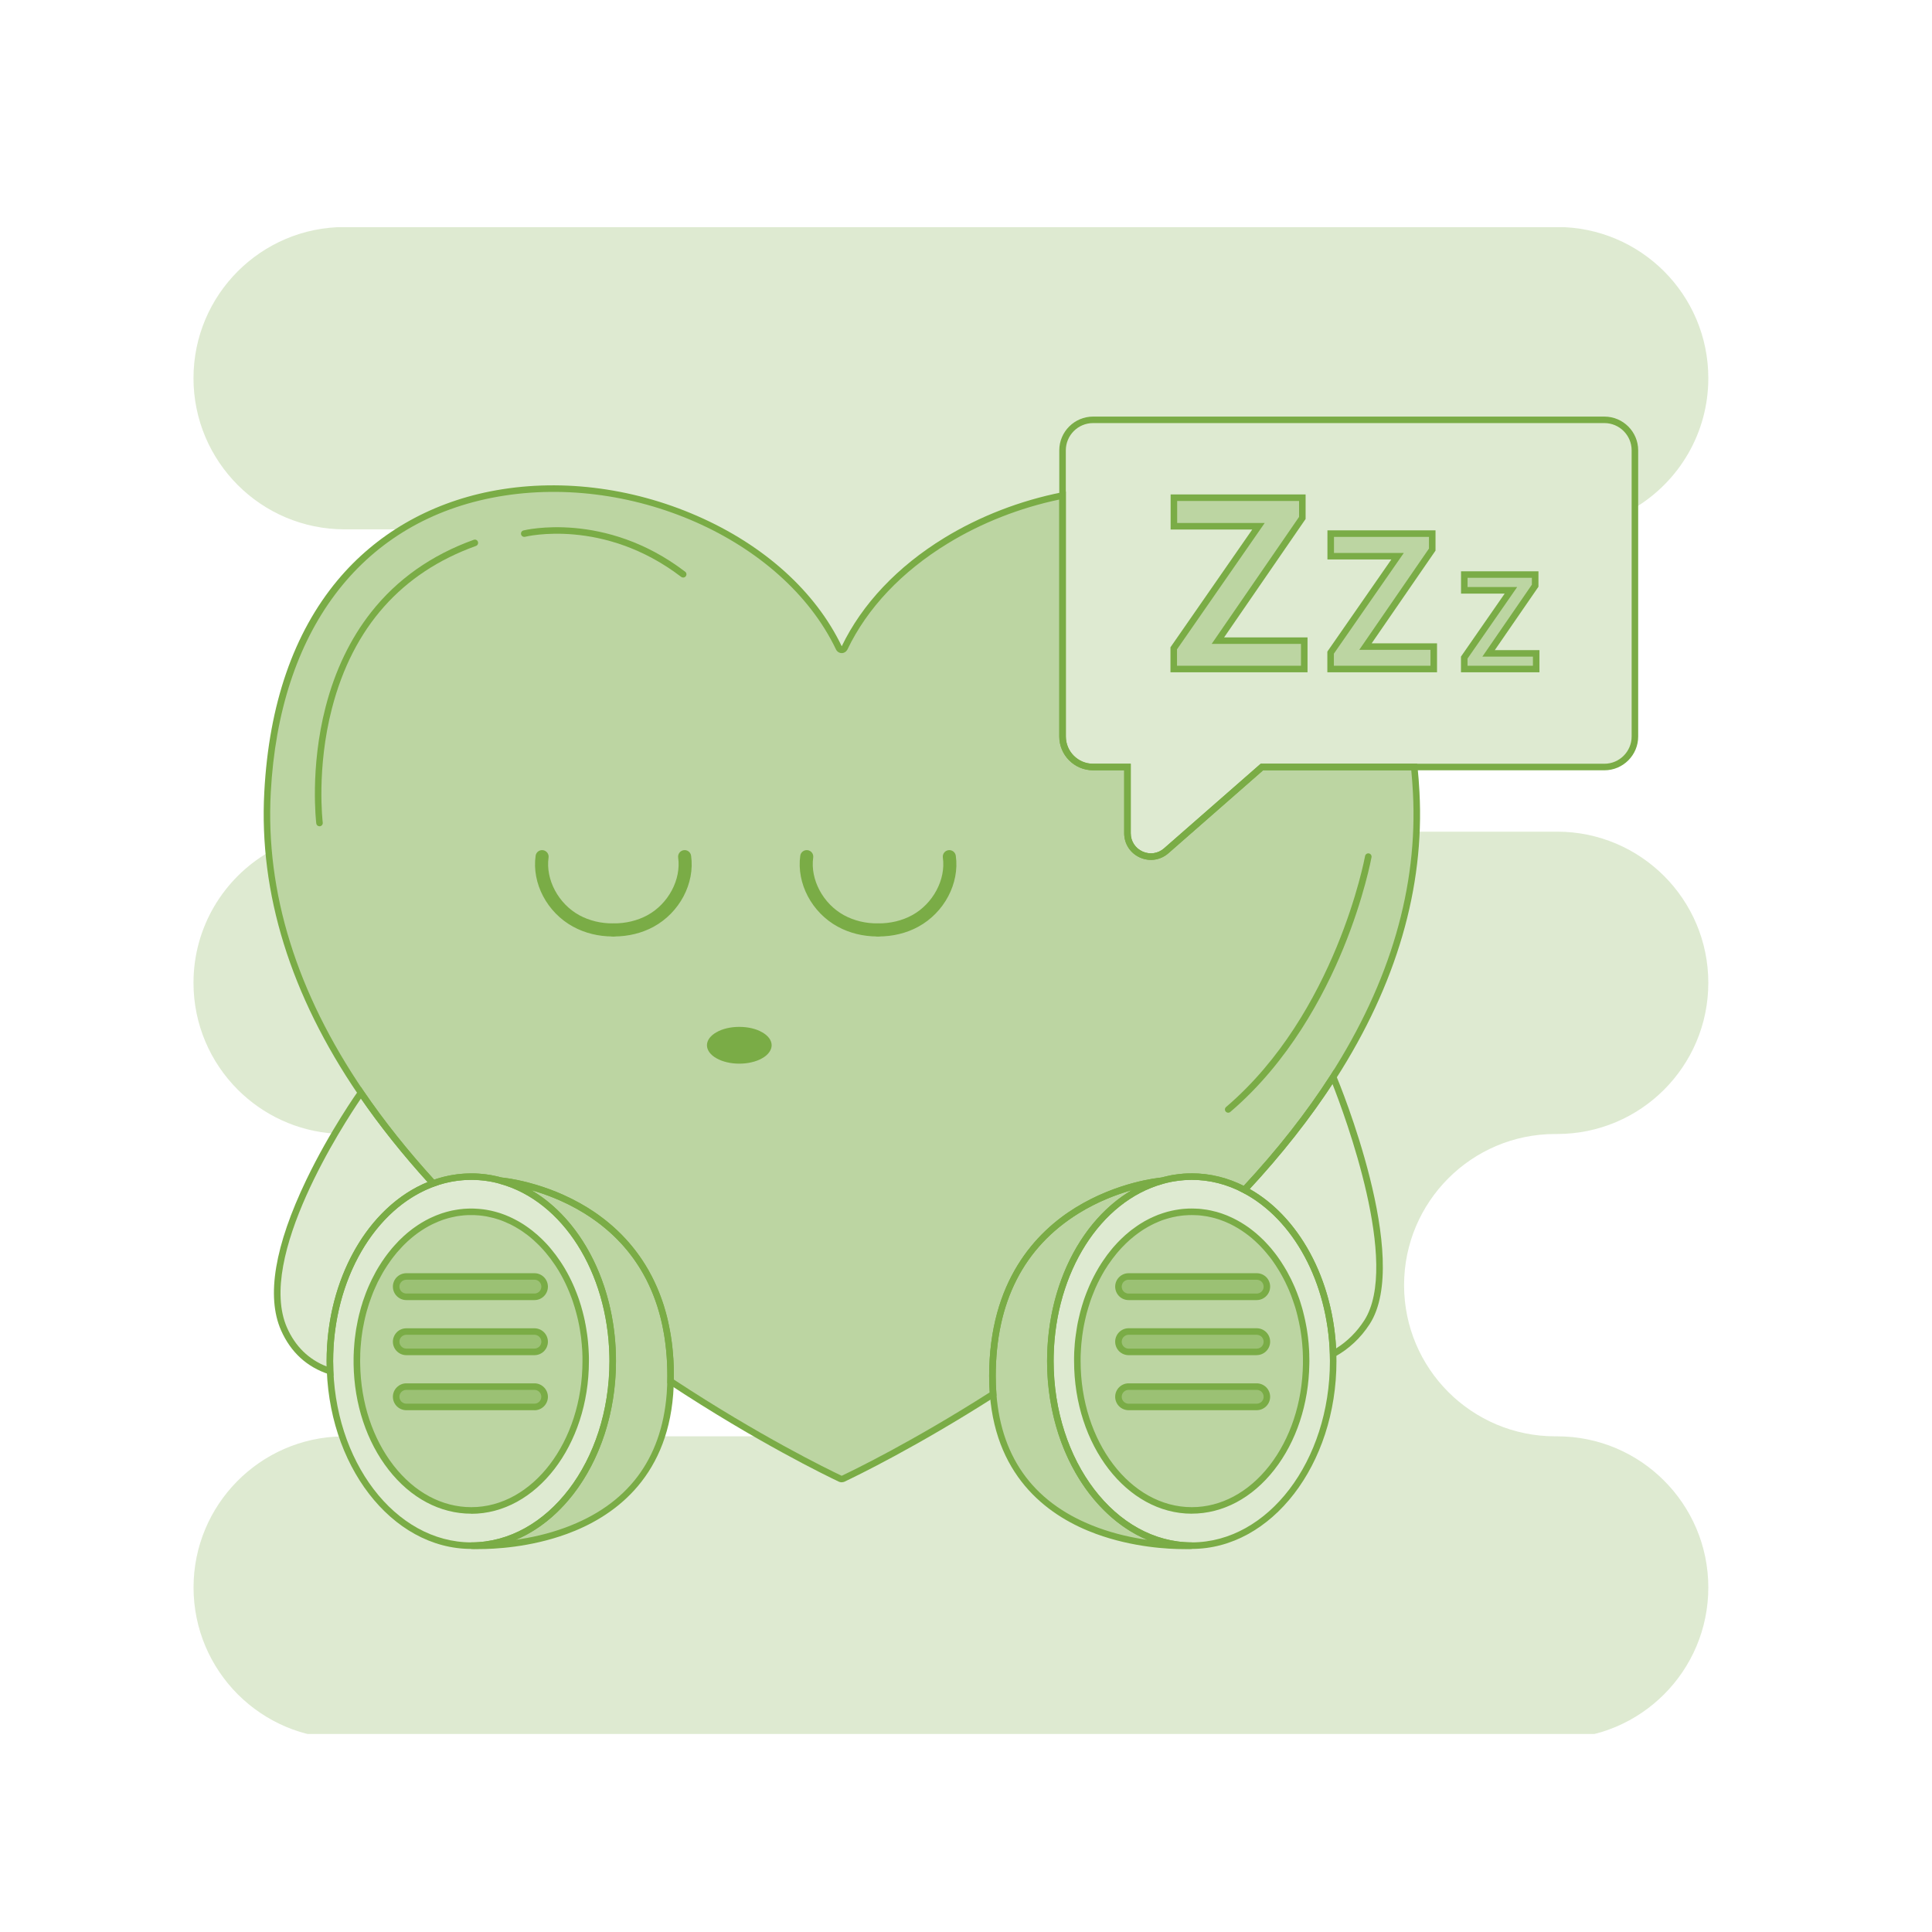 <svg xmlns="http://www.w3.org/2000/svg" xmlns:xlink="http://www.w3.org/1999/xlink" width="200" zoomAndPan="magnify" viewBox="0 0 150 150" height="200" preserveAspectRatio="xMidYMid meet" version="1.0"><defs><filter x="0%" y="0%" width="100%" height="100%" id="0e4350e000"><feColorMatrix values="0 0 0 0 1 0 0 0 0 1 0 0 0 0 1 0 0 0 1 0" color-interpolation-filters="sRGB"/></filter><mask id="46c76f020c"><g filter="url(#0e4350e000)"><rect x="-15" width="180" fill="#000000" y="-15" height="180" fill-opacity="0.5"/></g></mask><clipPath id="7e991d8c5c"><path d="M 0.641 0.68 L 90 0.68 L 90 77.961 L 0.641 77.961 Z M 0.641 0.68 " clip-rule="nonzero"/></clipPath><clipPath id="afac8f16c1"><rect x="0" width="91" y="0" height="78"/></clipPath><mask id="6535c72073"><g filter="url(#0e4350e000)"><rect x="-15" width="180" fill="#000000" y="-15" height="180" fill-opacity="0.5"/></g></mask><clipPath id="37af0abfbf"><path d="M 1 0.441 L 16.641 0.441 L 16.641 29.238 L 1 29.238 Z M 1 0.441 " clip-rule="nonzero"/></clipPath><clipPath id="7ec7a42df3"><rect x="0" width="17" y="0" height="30"/></clipPath><mask id="28fcc7453a"><g filter="url(#0e4350e000)"><rect x="-15" width="180" fill="#000000" y="-15" height="180" fill-opacity="0.25"/></g></mask><clipPath id="c8b211a3f3"><path d="M 0.359 0.199 L 22.68 0.199 L 22.68 29.238 L 0.359 29.238 Z M 0.359 0.199 " clip-rule="nonzero"/></clipPath><clipPath id="f48e150487"><rect x="0" width="23" y="0" height="30"/></clipPath><mask id="f2723cd847"><g filter="url(#0e4350e000)"><rect x="-15" width="180" fill="#000000" y="-15" height="180" fill-opacity="0.5"/></g></mask><clipPath id="e0695d8c01"><path d="M 0.52 1 L 18.52 1 L 18.52 24.602 L 0.52 24.602 Z M 0.52 1 " clip-rule="nonzero"/></clipPath><clipPath id="d8f4274b5e"><rect x="0" width="19" y="0" height="25"/></clipPath><mask id="61fa573390"><g filter="url(#0e4350e000)"><rect x="-15" width="180" fill="#000000" y="-15" height="180" fill-opacity="0.75"/></g></mask><clipPath id="e0c4515747"><path d="M 0.641 1 L 12.641 1 L 12.641 2.801 L 0.641 2.801 Z M 0.641 1 " clip-rule="nonzero"/></clipPath><clipPath id="b3ad0103df"><rect x="0" width="13" y="0" height="3"/></clipPath><mask id="15148e1200"><g filter="url(#0e4350e000)"><rect x="-15" width="180" fill="#000000" y="-15" height="180" fill-opacity="0.75"/></g></mask><clipPath id="8031619cb4"><path d="M 0.641 0.199 L 12.641 0.199 L 12.641 2 L 0.641 2 Z M 0.641 0.199 " clip-rule="nonzero"/></clipPath><clipPath id="fbcf43552d"><rect x="0" width="13" y="0" height="3"/></clipPath><mask id="2425cd76c9"><g filter="url(#0e4350e000)"><rect x="-15" width="180" fill="#000000" y="-15" height="180" fill-opacity="0.75"/></g></mask><clipPath id="590c6756ee"><path d="M 0.641 0.52 L 12.641 0.52 L 12.641 2.441 L 0.641 2.441 Z M 0.641 0.52 " clip-rule="nonzero"/></clipPath><clipPath id="4c9acc21b6"><rect x="0" width="13" y="0" height="3"/></clipPath><mask id="5d9ceaf224"><g filter="url(#0e4350e000)"><rect x="-15" width="180" fill="#000000" y="-15" height="180" fill-opacity="0.5"/></g></mask><clipPath id="e1deb59a7f"><path d="M 0.48 0.441 L 16.32 0.441 L 16.32 29.238 L 0.48 29.238 Z M 0.48 0.441 " clip-rule="nonzero"/></clipPath><clipPath id="a8a3343825"><rect x="0" width="17" y="0" height="30"/></clipPath><mask id="b56c71160b"><g filter="url(#0e4350e000)"><rect x="-15" width="180" fill="#000000" y="-15" height="180" fill-opacity="0.25"/></g></mask><clipPath id="80b8b64264"><path d="M 0.441 0.199 L 22.762 0.199 L 22.762 29.238 L 0.441 29.238 Z M 0.441 0.199 " clip-rule="nonzero"/></clipPath><clipPath id="2d46be6203"><rect x="0" width="23" y="0" height="30"/></clipPath><mask id="d412643ddf"><g filter="url(#0e4350e000)"><rect x="-15" width="180" fill="#000000" y="-15" height="180" fill-opacity="0.5"/></g></mask><clipPath id="836424b9af"><path d="M 0.602 1 L 18.602 1 L 18.602 24.602 L 0.602 24.602 Z M 0.602 1 " clip-rule="nonzero"/></clipPath><clipPath id="4373eb5865"><rect x="0" width="19" y="0" height="25"/></clipPath><mask id="251e95625e"><g filter="url(#0e4350e000)"><rect x="-15" width="180" fill="#000000" y="-15" height="180" fill-opacity="0.75"/></g></mask><clipPath id="b737eaef24"><path d="M 0.719 1 L 12.48 1 L 12.48 2.801 L 0.719 2.801 Z M 0.719 1 " clip-rule="nonzero"/></clipPath><clipPath id="d5c3947235"><rect x="0" width="13" y="0" height="3"/></clipPath><mask id="ce471f461b"><g filter="url(#0e4350e000)"><rect x="-15" width="180" fill="#000000" y="-15" height="180" fill-opacity="0.75"/></g></mask><clipPath id="4b71ec73cf"><path d="M 0.719 0.199 L 12.48 0.199 L 12.48 2 L 0.719 2 Z M 0.719 0.199 " clip-rule="nonzero"/></clipPath><clipPath id="a45b60c9c5"><rect x="0" width="13" y="0" height="3"/></clipPath><mask id="1729a7cf5f"><g filter="url(#0e4350e000)"><rect x="-15" width="180" fill="#000000" y="-15" height="180" fill-opacity="0.75"/></g></mask><clipPath id="821260edae"><path d="M 0.719 0.52 L 12.48 0.52 L 12.48 2.441 L 0.719 2.441 Z M 0.719 0.52 " clip-rule="nonzero"/></clipPath><clipPath id="b76a132c51"><rect x="0" width="13" y="0" height="3"/></clipPath><mask id="01804bfab2"><g filter="url(#0e4350e000)"><rect x="-15" width="180" fill="#000000" y="-15" height="180" fill-opacity="0.25"/></g></mask><clipPath id="753761f917"><path d="M 0.32 0.398 L 44.961 0.398 L 44.961 34.719 L 0.32 34.719 Z M 0.32 0.398 " clip-rule="nonzero"/></clipPath><clipPath id="f3020cc003"><rect x="0" width="45" y="0" height="35"/></clipPath><mask id="81bbd0b3b1"><g filter="url(#0e4350e000)"><rect x="-15" width="180" fill="#000000" y="-15" height="180" fill-opacity="0.5"/></g></mask><clipPath id="a6038a3f30"><path d="M 1 0.398 L 11.52 0.398 L 11.52 14 L 1 14 Z M 1 0.398 " clip-rule="nonzero"/></clipPath><clipPath id="69f48c5fac"><rect x="0" width="12" y="0" height="15"/></clipPath><mask id="87297b2201"><g filter="url(#0e4350e000)"><rect x="-15" width="180" fill="#000000" y="-15" height="180" fill-opacity="0.5"/></g></mask><clipPath id="4cde465451"><path d="M 0.199 0.281 L 8.359 0.281 L 8.359 11 L 0.199 11 Z M 0.199 0.281 " clip-rule="nonzero"/></clipPath><clipPath id="74b385d7ab"><rect x="0" width="9" y="0" height="12"/></clipPath><mask id="5237369bd6"><g filter="url(#0e4350e000)"><rect x="-15" width="180" fill="#000000" y="-15" height="180" fill-opacity="0.5"/></g></mask><clipPath id="11e9fc684e"><path d="M 0.52 0.398 L 6.52 0.398 L 6.52 8 L 0.52 8 Z M 0.52 0.398 " clip-rule="nonzero"/></clipPath><clipPath id="7e88a72ac2"><rect x="0" width="7" y="0" height="9"/></clipPath><mask id="b2a93fb439"><g filter="url(#0e4350e000)"><rect x="-15" width="180" fill="#000000" y="-15" height="180" fill-opacity="0.25"/></g></mask><clipPath id="4b129c739c"><path d="M 0.359 0.719 L 12.84 0.719 L 12.84 22.559 L 0.359 22.559 Z M 0.359 0.719 " clip-rule="nonzero"/></clipPath><clipPath id="21635f33ae"><rect x="0" width="13" y="0" height="23"/></clipPath><mask id="38f9070491"><g filter="url(#0e4350e000)"><rect x="-15" width="180" fill="#000000" y="-15" height="180" fill-opacity="0.25"/></g></mask><clipPath id="91bc1383c2"><path d="M 0.48 0.52 L 11.281 0.52 L 11.281 22.359 L 0.48 22.359 Z M 0.48 0.52 " clip-rule="nonzero"/></clipPath><clipPath id="381d7dc97e"><rect x="0" width="12" y="0" height="23"/></clipPath><mask id="388eb373c7"><g filter="url(#0e4350e000)"><rect x="-15" width="180" fill="#000000" y="-15" height="180" fill-opacity="0.25"/></g></mask><clipPath id="4d8cd3ead4"><path d="M 0 0 L 13.078 0 L 13.078 22.32 L 0 22.32 Z M 0 0 " clip-rule="nonzero"/></clipPath><clipPath id="ab1eec69f7"><rect x="0" width="14" y="0" height="23"/></clipPath><clipPath id="6aba5a7eb0"><path d="M 15 17.633 L 132.75 17.633 L 132.75 51 L 15 51 Z M 15 17.633 " clip-rule="nonzero"/></clipPath><mask id="633d4bccd0"><g filter="url(#0e4350e000)"><rect x="-15" width="180" fill="#000000" y="-15" height="180" fill-opacity="0.25"/></g></mask><clipPath id="210e01f8a6"><path d="M 0 0.633 L 117.719 0.633 L 117.719 33.641 L 0 33.641 Z M 0 0.633 " clip-rule="nonzero"/></clipPath><clipPath id="2ed7a45e68"><rect x="0" width="118" y="0" height="34"/></clipPath><clipPath id="ffc3c3b1a7"><path d="M 15 64 L 132.75 64 L 132.75 134.633 L 15 134.633 Z M 15 64 " clip-rule="nonzero"/></clipPath><mask id="e85f7fd27f"><g filter="url(#0e4350e000)"><rect x="-15" width="180" fill="#000000" y="-15" height="180" fill-opacity="0.25"/></g></mask><clipPath id="b2599f9685"><path d="M 0 0.32 L 117.719 0.32 L 117.719 70.633 L 0 70.633 Z M 0 0.32 " clip-rule="nonzero"/></clipPath><clipPath id="159fc11ed4"><rect x="0" width="118" y="0" height="71"/></clipPath></defs><g mask="url(#46c76f020c)"><g transform="matrix(1, 0, 0, 1, 20, 37)"><g clip-path="url(#afac8f16c1)"><g clip-path="url(#7e991d8c5c)"><path fill="#7aac46" d="M 83.508 46.613 C 81.508 49.734 79.156 52.664 76.617 55.379 C 75.355 54.719 73.973 54.352 72.527 54.352 C 72.516 54.352 72.5 54.352 72.488 54.352 C 72.395 54.352 72.305 54.355 72.211 54.359 C 72.18 54.359 72.148 54.359 72.121 54.363 C 72.047 54.363 71.977 54.367 71.906 54.375 C 71.625 54.395 71.344 54.43 71.066 54.477 C 71.051 54.48 71.031 54.484 71.016 54.488 C 70.934 54.504 70.852 54.52 70.77 54.535 C 70.586 54.574 70.398 54.621 70.215 54.672 C 70.215 54.672 57.051 55.762 57.051 69.844 C 57.051 70.324 57.07 70.789 57.105 71.238 C 50.953 75.168 46.191 77.461 45.449 77.812 C 45.371 77.836 45.328 77.836 45.25 77.812 C 44.449 77.434 38.945 74.781 32.062 70.242 C 32.066 70.109 32.066 69.977 32.066 69.844 C 32.066 69.707 32.066 69.578 32.062 69.449 C 32.062 69.34 32.059 69.23 32.055 69.121 C 32.055 69.047 32.051 68.977 32.047 68.902 C 32.047 68.887 32.047 68.871 32.047 68.855 C 32.043 68.762 32.039 68.668 32.031 68.574 C 32.027 68.484 32.02 68.398 32.016 68.312 C 32.012 68.242 32.004 68.176 31.996 68.105 C 31.988 68.004 31.98 67.902 31.969 67.805 C 31.965 67.734 31.957 67.66 31.949 67.59 C 31.934 67.469 31.922 67.355 31.906 67.238 C 31.891 67.125 31.875 67.016 31.859 66.906 C 31.859 66.895 31.859 66.887 31.855 66.879 C 31.84 66.77 31.824 66.66 31.805 66.551 C 31.766 66.328 31.727 66.105 31.68 65.891 C 31.656 65.785 31.633 65.676 31.605 65.57 C 31.586 65.488 31.57 65.406 31.547 65.324 C 31.535 65.281 31.527 65.234 31.516 65.195 C 31.488 65.09 31.461 64.988 31.434 64.891 C 31.383 64.707 31.328 64.523 31.27 64.352 C 31.242 64.258 31.211 64.168 31.18 64.078 C 31.012 63.582 30.82 63.109 30.609 62.664 C 30.574 62.586 30.539 62.512 30.5 62.438 C 30.465 62.359 30.426 62.281 30.387 62.207 C 30.223 61.891 30.051 61.586 29.871 61.297 C 29.84 61.246 29.809 61.195 29.777 61.148 C 29.738 61.086 29.699 61.023 29.656 60.961 C 29.574 60.84 29.492 60.719 29.406 60.602 C 29.363 60.543 29.32 60.48 29.277 60.426 C 28.996 60.043 28.699 59.691 28.395 59.355 C 28.352 59.309 28.305 59.262 28.258 59.215 C 28.207 59.16 28.156 59.109 28.105 59.055 C 27.914 58.859 27.719 58.672 27.52 58.496 C 27.48 58.461 27.441 58.426 27.398 58.391 C 27.043 58.074 26.672 57.785 26.301 57.52 C 26.25 57.48 26.199 57.445 26.145 57.41 C 25.277 56.809 24.395 56.336 23.559 55.965 C 23.492 55.938 23.426 55.91 23.359 55.883 C 23.262 55.84 23.164 55.797 23.07 55.758 C 23.02 55.742 22.973 55.723 22.926 55.703 C 22.832 55.664 22.734 55.629 22.645 55.594 C 22.5 55.543 22.363 55.492 22.227 55.445 C 22.18 55.43 22.137 55.414 22.09 55.398 C 22.043 55.383 22 55.367 21.957 55.355 C 21.867 55.324 21.781 55.301 21.695 55.273 C 21.48 55.207 21.273 55.148 21.078 55.094 C 20.996 55.07 20.922 55.055 20.844 55.035 C 20.656 54.984 20.477 54.945 20.312 54.91 C 20.277 54.902 20.246 54.895 20.211 54.887 C 20.156 54.875 20.102 54.863 20.051 54.852 C 19.98 54.84 19.914 54.824 19.852 54.816 C 19.754 54.797 19.668 54.781 19.582 54.766 C 19.555 54.762 19.527 54.758 19.496 54.754 C 19.48 54.75 19.465 54.746 19.449 54.746 C 19.418 54.742 19.395 54.738 19.367 54.73 C 19.246 54.715 19.148 54.699 19.074 54.691 C 19.059 54.691 19.043 54.688 19.031 54.688 C 19.031 54.688 19.027 54.688 19.023 54.688 C 19.012 54.684 19.004 54.684 18.996 54.684 C 18.973 54.68 18.957 54.68 18.941 54.68 C 18.93 54.68 18.922 54.676 18.914 54.676 C 18.906 54.676 18.902 54.676 18.902 54.676 C 18.156 54.465 17.383 54.355 16.59 54.355 C 15.562 54.355 14.57 54.539 13.629 54.883 C 11.602 52.672 9.703 50.324 8.02 47.848 C 3.34 40.977 0.305 33.125 0.766 24.512 C 2.457 -7.07 37.445 -2.758 45.125 13.305 C 45.223 13.504 45.469 13.504 45.566 13.305 C 47.184 9.938 49.996 7.086 53.457 4.977 C 56.164 3.32 59.266 2.117 62.492 1.477 L 62.492 20.188 C 62.492 21.496 63.555 22.555 64.863 22.555 L 67.531 22.555 L 67.531 27.695 C 67.531 29.254 69.367 30.086 70.539 29.059 L 77.973 22.555 L 89.797 22.555 C 89.863 23.191 89.914 23.844 89.949 24.512 C 90.387 32.613 87.723 40.043 83.504 46.617 Z M 83.508 46.613 " fill-opacity="1" fill-rule="nonzero"/></g></g></g></g><path fill="#7aac46" d="M 65.348 115.086 C 65.293 115.086 65.238 115.074 65.176 115.055 L 65.141 115.043 C 64.125 114.562 58.727 111.941 51.922 107.453 L 51.805 107.375 L 51.809 107.234 C 51.812 107.105 51.812 106.973 51.812 106.844 C 51.812 106.711 51.812 106.582 51.809 106.457 C 51.809 106.344 51.805 106.238 51.801 106.129 C 51.801 106.055 51.797 105.988 51.793 105.918 L 51.793 105.902 C 51.793 105.898 51.793 105.891 51.793 105.883 L 51.793 105.863 C 51.789 105.773 51.781 105.68 51.777 105.59 C 51.773 105.504 51.77 105.418 51.762 105.336 C 51.758 105.262 51.75 105.195 51.742 105.129 C 51.734 105.027 51.727 104.93 51.719 104.836 C 51.711 104.758 51.703 104.691 51.695 104.621 C 51.684 104.5 51.668 104.387 51.652 104.27 C 51.641 104.16 51.625 104.051 51.609 103.945 L 51.605 103.918 C 51.59 103.812 51.574 103.703 51.555 103.598 C 51.512 103.352 51.473 103.141 51.43 102.945 C 51.406 102.84 51.383 102.734 51.359 102.629 C 51.34 102.547 51.32 102.465 51.301 102.383 L 51.27 102.258 C 51.246 102.156 51.219 102.059 51.191 101.961 C 51.133 101.754 51.082 101.582 51.031 101.426 C 51 101.336 50.973 101.246 50.941 101.16 C 50.777 100.68 50.59 100.211 50.379 99.77 C 50.348 99.695 50.312 99.625 50.281 99.559 L 50.273 99.547 C 50.238 99.473 50.203 99.402 50.168 99.332 C 50.004 99.016 49.832 98.715 49.656 98.43 C 49.625 98.383 49.598 98.332 49.562 98.285 C 49.523 98.223 49.484 98.164 49.445 98.105 C 49.367 97.988 49.289 97.871 49.199 97.746 L 49.168 97.703 C 49.137 97.66 49.105 97.617 49.074 97.578 C 48.809 97.215 48.516 96.863 48.207 96.527 C 48.16 96.477 48.117 96.434 48.074 96.391 C 48.023 96.336 47.977 96.285 47.926 96.234 C 47.734 96.035 47.543 95.852 47.352 95.684 C 47.312 95.645 47.273 95.613 47.234 95.582 C 46.891 95.277 46.527 94.988 46.156 94.727 C 46.102 94.688 46.055 94.652 46.004 94.621 C 45.227 94.078 44.367 93.598 43.457 93.195 C 43.391 93.168 43.328 93.141 43.262 93.113 C 43.164 93.07 43.07 93.031 42.977 92.992 L 42.785 92.918 C 42.707 92.887 42.629 92.855 42.555 92.828 C 42.414 92.777 42.277 92.727 42.141 92.68 L 42.098 92.664 C 42.07 92.656 42.043 92.645 42.016 92.641 L 41.973 92.625 C 41.945 92.613 41.914 92.605 41.883 92.594 C 41.793 92.562 41.707 92.539 41.625 92.512 C 41.438 92.453 41.242 92.398 41.012 92.336 C 40.941 92.316 40.875 92.297 40.809 92.281 L 40.785 92.273 C 40.582 92.223 40.41 92.184 40.262 92.152 C 40.23 92.145 40.207 92.141 40.18 92.133 L 40.164 92.129 C 40.117 92.121 40.078 92.113 40.035 92.105 L 39.969 92.09 C 39.914 92.078 39.859 92.066 39.812 92.059 C 39.715 92.043 39.629 92.023 39.547 92.012 C 39.516 92.008 39.488 92.004 39.465 92 L 39.332 91.977 C 39.219 91.961 39.125 91.945 39.051 91.938 L 39.035 91.938 C 39.035 91.938 39.027 91.938 39.023 91.934 L 38.992 91.93 C 38.984 91.93 38.973 91.93 38.961 91.926 L 38.898 91.922 L 38.852 91.93 L 38.836 91.91 C 38.109 91.707 37.352 91.602 36.594 91.602 C 35.621 91.602 34.652 91.773 33.719 92.113 L 33.559 92.172 L 33.445 92.047 C 31.316 89.719 29.422 87.344 27.816 84.984 C 22.551 77.254 20.098 69.348 20.52 61.492 C 20.883 54.676 22.797 49.145 26.207 45.051 C 29.176 41.492 33.273 39.105 38.059 38.152 C 43.254 37.121 48.957 37.797 54.125 40.055 C 59.324 42.324 63.312 45.918 65.352 50.176 C 66.934 46.891 69.691 43.977 73.328 41.754 C 76.059 40.086 79.211 38.863 82.449 38.223 L 82.754 38.164 L 82.754 57.18 C 82.754 58.348 83.703 59.297 84.867 59.297 L 87.793 59.297 L 87.793 64.691 C 87.793 65.309 88.145 65.852 88.707 66.109 C 89.273 66.367 89.914 66.273 90.379 65.863 L 97.883 59.293 L 110.031 59.293 L 110.055 59.523 C 110.121 60.16 110.172 60.824 110.207 61.492 C 110.605 68.93 108.426 76.418 103.723 83.75 C 101.828 86.703 99.5 89.664 96.805 92.551 L 96.676 92.691 L 96.504 92.602 C 95.242 91.938 93.902 91.602 92.531 91.602 L 92.492 91.602 C 92.398 91.605 92.312 91.605 92.219 91.609 C 92.188 91.609 92.168 91.609 92.145 91.613 L 92.133 91.613 C 92.066 91.617 91.996 91.621 91.93 91.625 C 91.652 91.645 91.379 91.68 91.113 91.727 L 91.059 91.734 C 90.984 91.75 90.902 91.766 90.824 91.781 C 90.637 91.82 90.457 91.867 90.289 91.914 L 90.242 91.922 C 90.207 91.922 86.957 92.215 83.754 94.199 C 79.477 96.848 77.309 101.102 77.309 106.84 C 77.309 107.312 77.328 107.773 77.363 108.211 L 77.371 108.363 L 77.246 108.449 C 71.137 112.352 66.441 114.625 65.562 115.039 L 65.523 115.055 C 65.461 115.07 65.406 115.082 65.352 115.082 Z M 65.336 114.574 C 65.348 114.578 65.348 114.578 65.352 114.578 C 65.352 114.578 65.352 114.578 65.359 114.574 C 66.277 114.141 70.863 111.914 76.84 108.105 C 76.812 107.699 76.797 107.277 76.797 106.844 C 76.797 99.453 80.445 95.648 83.5 93.762 C 86.691 91.793 89.832 91.453 90.168 91.422 C 90.34 91.375 90.523 91.332 90.719 91.289 C 90.805 91.27 90.887 91.254 90.969 91.238 L 90.988 91.234 C 91 91.234 91.012 91.23 91.027 91.227 C 91.305 91.18 91.598 91.145 91.887 91.121 C 91.957 91.117 92.031 91.113 92.102 91.109 C 92.137 91.105 92.172 91.105 92.211 91.105 C 92.293 91.102 92.387 91.102 92.477 91.102 C 92.496 91.102 92.512 91.098 92.527 91.098 C 93.922 91.098 95.277 91.426 96.562 92.066 C 99.184 89.246 101.449 86.359 103.297 83.477 C 107.938 76.238 110.094 68.852 109.699 61.523 C 109.668 60.941 109.625 60.363 109.57 59.805 L 98.07 59.805 L 90.711 66.25 C 90.094 66.789 89.242 66.914 88.496 66.574 C 87.746 66.234 87.281 65.512 87.281 64.691 L 87.281 59.805 L 84.863 59.805 C 83.418 59.805 82.242 58.629 82.242 57.184 L 82.242 38.785 C 79.168 39.43 76.184 40.605 73.59 42.191 C 70.031 44.363 67.336 47.207 65.801 50.414 C 65.711 50.594 65.539 50.707 65.352 50.707 C 65.16 50.707 64.988 50.594 64.902 50.414 C 60.789 41.816 48.793 36.543 38.156 38.656 C 27.938 40.688 21.691 49.023 21.023 61.523 C 20.605 69.27 23.031 77.066 28.23 84.703 C 29.797 87.004 31.637 89.316 33.703 91.586 C 34.645 91.266 35.613 91.102 36.594 91.102 C 37.391 91.102 38.184 91.211 38.949 91.422 C 38.957 91.422 38.961 91.426 38.969 91.426 C 38.992 91.43 39.008 91.43 39.031 91.434 C 39.035 91.434 39.039 91.434 39.039 91.434 L 39.07 91.438 C 39.086 91.438 39.098 91.438 39.113 91.441 C 39.188 91.449 39.289 91.465 39.406 91.48 L 39.543 91.504 C 39.566 91.508 39.598 91.512 39.633 91.516 C 39.711 91.531 39.801 91.547 39.898 91.566 C 39.949 91.574 40.008 91.586 40.066 91.598 L 40.133 91.609 C 40.18 91.621 40.223 91.629 40.27 91.637 L 40.285 91.641 C 40.312 91.648 40.344 91.656 40.371 91.664 C 40.523 91.695 40.699 91.734 40.91 91.789 L 40.934 91.793 C 41.004 91.812 41.074 91.828 41.145 91.852 C 41.383 91.914 41.582 91.973 41.773 92.031 C 41.859 92.059 41.949 92.086 42.039 92.117 C 42.066 92.125 42.102 92.137 42.137 92.148 L 42.172 92.16 C 42.195 92.168 42.23 92.18 42.262 92.191 L 42.305 92.207 C 42.445 92.254 42.586 92.305 42.73 92.355 C 42.809 92.387 42.887 92.418 42.969 92.449 L 43.164 92.523 C 43.262 92.562 43.363 92.605 43.461 92.648 C 43.527 92.676 43.594 92.703 43.66 92.734 C 44.602 93.152 45.488 93.645 46.293 94.203 C 46.344 94.238 46.398 94.277 46.453 94.316 C 46.836 94.59 47.211 94.887 47.566 95.199 C 47.609 95.238 47.652 95.273 47.691 95.312 C 47.887 95.484 48.086 95.68 48.285 95.879 C 48.336 95.934 48.391 95.988 48.441 96.043 C 48.488 96.09 48.535 96.141 48.582 96.191 C 48.898 96.535 49.203 96.902 49.48 97.277 C 49.512 97.32 49.547 97.367 49.578 97.414 L 49.609 97.453 C 49.703 97.586 49.789 97.707 49.867 97.828 C 49.906 97.887 49.945 97.949 49.988 98.016 C 50.02 98.062 50.051 98.113 50.086 98.168 C 50.27 98.461 50.445 98.773 50.613 99.098 C 50.656 99.18 50.691 99.254 50.727 99.328 L 50.734 99.34 C 50.77 99.414 50.809 99.488 50.84 99.562 C 51.055 100.016 51.25 100.5 51.422 101 C 51.453 101.09 51.484 101.184 51.516 101.277 C 51.566 101.438 51.617 101.613 51.68 101.824 C 51.707 101.926 51.734 102.031 51.762 102.137 L 51.797 102.266 C 51.816 102.348 51.836 102.434 51.855 102.52 C 51.879 102.625 51.906 102.734 51.926 102.848 C 51.969 103.043 52.012 103.262 52.055 103.512 C 52.074 103.621 52.09 103.73 52.109 103.844 C 52.109 103.855 52.113 103.871 52.113 103.883 C 52.129 103.992 52.145 104.102 52.16 104.211 C 52.172 104.328 52.188 104.445 52.203 104.566 C 52.211 104.637 52.215 104.711 52.223 104.785 C 52.234 104.883 52.242 104.984 52.25 105.086 C 52.258 105.156 52.262 105.23 52.266 105.301 C 52.273 105.383 52.281 105.473 52.285 105.562 C 52.289 105.656 52.297 105.75 52.301 105.844 C 52.301 105.863 52.301 105.883 52.301 105.898 C 52.305 105.969 52.309 106.043 52.309 106.117 C 52.312 106.223 52.316 106.336 52.316 106.449 C 52.32 106.578 52.32 106.711 52.32 106.844 C 52.32 106.934 52.32 107.023 52.32 107.109 C 58.996 111.5 64.289 114.078 65.336 114.574 Z M 38.98 91.934 C 38.98 91.934 38.984 91.934 38.984 91.934 Z M 65.336 50.203 Z M 65.336 50.203 " fill-opacity="1" fill-rule="nonzero"/><path fill="#7aac46" d="M 47.668 72.707 C 47.652 72.707 47.637 72.707 47.617 72.707 C 47.34 72.703 47.113 72.477 47.113 72.195 C 47.117 71.918 47.344 71.695 47.625 71.691 C 48.574 71.699 49.488 71.48 50.262 71.059 C 51.891 70.172 52.895 68.289 52.652 66.582 C 52.613 66.305 52.809 66.047 53.086 66.008 C 53.363 65.969 53.617 66.16 53.656 66.438 C 53.961 68.586 52.762 70.852 50.746 71.953 C 49.836 72.449 48.773 72.707 47.668 72.707 Z M 47.668 72.707 " fill-opacity="1" fill-rule="nonzero"/><path fill="#7aac46" d="M 47.574 72.707 C 46.469 72.707 45.406 72.445 44.5 71.949 C 42.48 70.852 41.281 68.586 41.586 66.438 C 41.625 66.16 41.883 65.969 42.156 66.008 C 42.434 66.047 42.629 66.301 42.59 66.578 C 42.348 68.289 43.355 70.172 44.98 71.059 C 45.754 71.48 46.668 71.703 47.617 71.691 C 47.898 71.691 48.125 71.914 48.129 72.195 C 48.129 72.477 47.906 72.703 47.625 72.707 C 47.609 72.707 47.59 72.707 47.574 72.707 Z M 47.574 72.707 " fill-opacity="1" fill-rule="nonzero"/><path fill="#7aac46" d="M 68.219 72.707 C 68.203 72.707 68.184 72.707 68.168 72.707 C 67.887 72.703 67.66 72.477 67.664 72.195 C 67.668 71.918 67.891 71.695 68.176 71.691 C 69.125 71.699 70.039 71.48 70.809 71.059 C 72.438 70.172 73.445 68.289 73.203 66.582 C 73.164 66.305 73.355 66.047 73.633 66.008 C 73.91 65.969 74.168 66.16 74.207 66.438 C 74.512 68.586 73.312 70.852 71.293 71.953 C 70.383 72.449 69.32 72.707 68.215 72.707 Z M 68.219 72.707 " fill-opacity="1" fill-rule="nonzero"/><path fill="#7aac46" d="M 68.125 72.707 C 67.02 72.707 65.957 72.445 65.047 71.949 C 63.027 70.852 61.832 68.582 62.133 66.438 C 62.172 66.16 62.43 65.969 62.707 66.008 C 62.984 66.047 63.176 66.301 63.137 66.578 C 62.895 68.289 63.902 70.172 65.531 71.059 C 66.305 71.48 67.219 71.703 68.164 71.691 C 68.445 71.691 68.676 71.914 68.676 72.195 C 68.68 72.477 68.453 72.703 68.172 72.707 C 68.156 72.707 68.141 72.707 68.121 72.707 Z M 68.125 72.707 " fill-opacity="1" fill-rule="nonzero"/><path fill="#7aac46" d="M 59.91 81.152 C 59.91 81.344 59.844 81.523 59.719 81.699 C 59.59 81.875 59.41 82.031 59.172 82.164 C 58.938 82.297 58.668 82.402 58.359 82.473 C 58.051 82.547 57.73 82.582 57.398 82.582 C 57.066 82.582 56.746 82.547 56.438 82.473 C 56.129 82.402 55.859 82.297 55.625 82.164 C 55.387 82.031 55.207 81.875 55.078 81.699 C 54.953 81.523 54.887 81.344 54.887 81.152 C 54.887 80.965 54.953 80.781 55.078 80.605 C 55.207 80.434 55.387 80.277 55.625 80.145 C 55.859 80.008 56.129 79.906 56.438 79.832 C 56.746 79.762 57.066 79.727 57.398 79.727 C 57.73 79.727 58.051 79.762 58.359 79.832 C 58.668 79.906 58.938 80.008 59.172 80.145 C 59.41 80.277 59.59 80.434 59.719 80.605 C 59.844 80.781 59.91 80.965 59.91 81.152 Z M 59.91 81.152 " fill-opacity="1" fill-rule="nonzero"/><g mask="url(#6535c72073)"><g transform="matrix(1, 0, 0, 1, 76, 91)"><g clip-path="url(#7ec7a42df3)"><g clip-path="url(#37af0abfbf)"><path fill="#7aac46" d="M 16.527 29.004 C 16.527 29.004 2.094 29.863 1.105 17.238 C 1.07 16.789 1.051 16.324 1.051 15.844 C 1.051 1.762 14.215 0.672 14.215 0.672 C 9.363 2.027 5.699 7.57 5.555 14.262 C 5.551 14.398 5.547 14.539 5.547 14.68 C 5.547 22.594 10.465 29.008 16.527 29.008 Z M 16.527 29.004 " fill-opacity="1" fill-rule="nonzero"/></g></g></g></g><path fill="#7aac46" d="M 91.926 120.273 C 90.727 120.273 87.969 120.141 85.102 119.094 C 81.625 117.824 77.371 114.914 76.852 108.258 C 76.816 107.805 76.797 107.332 76.797 106.844 C 76.797 99.453 80.441 95.648 83.5 93.762 C 86.805 91.723 90.055 91.434 90.191 91.422 L 90.281 91.918 C 85.434 93.27 81.949 98.762 81.805 105.266 C 81.801 105.402 81.801 105.543 81.801 105.68 C 81.801 113.438 86.613 119.75 92.527 119.75 L 92.543 120.258 C 92.508 120.262 92.289 120.273 91.922 120.273 Z M 92.527 120.258 Z M 87.852 92.41 C 86.68 92.746 85.211 93.297 83.75 94.203 C 79.477 96.852 77.309 101.105 77.309 106.844 C 77.309 107.316 77.324 107.777 77.359 108.219 C 77.758 113.344 80.418 116.84 85.262 118.613 C 86.594 119.102 87.918 119.387 89.062 119.551 C 84.559 117.648 81.297 112.148 81.297 105.68 C 81.297 105.539 81.297 105.395 81.301 105.254 C 81.422 99.598 84.02 94.676 87.852 92.414 Z M 87.852 92.41 " fill-opacity="1" fill-rule="nonzero"/><g mask="url(#28fcc7453a)"><g transform="matrix(1, 0, 0, 1, 81, 91)"><g clip-path="url(#f48e150487)"><g clip-path="url(#c8b211a3f3)"><path fill="#7aac46" d="M 22.5 14.125 C 22.332 8.34 19.531 3.43 15.617 1.383 C 14.355 0.719 12.973 0.352 11.527 0.352 C 11.516 0.352 11.5 0.352 11.488 0.355 C 11.395 0.355 11.305 0.355 11.211 0.359 C 11.18 0.359 11.148 0.359 11.121 0.363 C 11.047 0.367 10.977 0.371 10.906 0.375 C 10.625 0.395 10.344 0.43 10.066 0.48 C 10.051 0.48 10.031 0.484 10.016 0.488 C 9.934 0.504 9.852 0.52 9.77 0.535 C 9.586 0.578 9.398 0.621 9.215 0.676 C 4.363 2.031 0.699 7.57 0.555 14.262 C 0.551 14.402 0.547 14.543 0.547 14.68 C 0.547 22.594 5.465 29.008 11.527 29.008 C 17.594 29.008 22.508 22.594 22.508 14.68 C 22.508 14.496 22.504 14.312 22.5 14.129 Z M 11.527 26.273 C 6.621 26.273 2.641 21.082 2.641 14.68 C 2.641 14.594 2.645 14.508 2.645 14.422 C 2.645 14.359 2.645 14.297 2.648 14.238 C 2.648 14.203 2.648 14.172 2.652 14.137 C 2.652 14.086 2.656 14.031 2.656 13.98 C 2.66 13.898 2.664 13.82 2.672 13.742 C 2.676 13.668 2.68 13.598 2.688 13.523 C 2.688 13.465 2.695 13.406 2.699 13.348 C 2.707 13.281 2.711 13.219 2.719 13.156 C 2.727 13.074 2.734 12.992 2.746 12.91 C 2.758 12.824 2.766 12.742 2.777 12.66 C 2.801 12.504 2.824 12.348 2.848 12.191 C 2.867 12.086 2.883 11.98 2.906 11.879 C 2.918 11.805 2.934 11.734 2.945 11.664 C 2.945 11.66 2.949 11.656 2.949 11.652 C 2.965 11.57 2.984 11.492 3 11.41 C 3.02 11.328 3.039 11.246 3.059 11.168 C 3.078 11.086 3.098 11.004 3.117 10.926 C 3.16 10.766 3.203 10.609 3.254 10.449 C 3.301 10.293 3.348 10.137 3.402 9.984 C 3.426 9.906 3.453 9.832 3.48 9.754 C 3.508 9.68 3.535 9.602 3.566 9.527 C 3.594 9.453 3.621 9.379 3.652 9.305 C 3.688 9.211 3.727 9.121 3.766 9.027 C 3.789 8.973 3.812 8.922 3.836 8.867 C 4.035 8.426 4.25 8.004 4.488 7.602 C 4.52 7.547 4.555 7.488 4.59 7.434 C 4.59 7.43 4.594 7.43 4.598 7.426 C 4.633 7.359 4.672 7.297 4.715 7.234 C 4.754 7.172 4.797 7.109 4.836 7.047 C 5.051 6.73 5.277 6.426 5.516 6.137 C 5.559 6.09 5.602 6.039 5.641 5.992 C 5.688 5.938 5.738 5.883 5.785 5.828 C 5.832 5.777 5.883 5.723 5.93 5.672 C 5.98 5.617 6.031 5.566 6.082 5.516 C 6.129 5.465 6.18 5.414 6.234 5.363 C 6.438 5.164 6.648 4.977 6.863 4.805 C 6.91 4.77 6.953 4.734 7 4.699 C 7.137 4.594 7.277 4.488 7.422 4.395 C 7.457 4.367 7.496 4.344 7.531 4.32 C 7.535 4.316 7.535 4.316 7.539 4.316 C 7.594 4.277 7.648 4.242 7.707 4.207 C 7.902 4.086 8.105 3.973 8.309 3.867 C 8.359 3.844 8.41 3.816 8.461 3.793 C 8.605 3.723 8.75 3.66 8.895 3.602 C 8.949 3.578 9 3.559 9.055 3.539 C 9.09 3.523 9.129 3.512 9.164 3.5 C 9.223 3.477 9.285 3.457 9.348 3.434 C 9.41 3.414 9.477 3.395 9.539 3.375 C 9.605 3.355 9.668 3.336 9.73 3.32 C 9.77 3.309 9.805 3.301 9.84 3.293 C 9.969 3.258 10.102 3.23 10.23 3.207 C 10.277 3.195 10.32 3.188 10.367 3.18 C 10.391 3.176 10.414 3.176 10.438 3.168 C 10.492 3.16 10.547 3.152 10.602 3.145 C 10.617 3.141 10.629 3.141 10.641 3.141 C 10.695 3.133 10.746 3.125 10.801 3.121 C 10.805 3.121 10.805 3.121 10.812 3.121 C 10.867 3.113 10.926 3.109 10.98 3.105 C 11.023 3.102 11.066 3.098 11.109 3.094 C 11.172 3.09 11.238 3.09 11.301 3.086 C 11.379 3.082 11.457 3.082 11.531 3.082 C 11.613 3.082 11.695 3.082 11.777 3.086 C 11.805 3.086 11.836 3.09 11.863 3.09 C 11.93 3.09 11.992 3.094 12.059 3.102 L 12.109 3.105 C 12.168 3.109 12.227 3.117 12.281 3.125 C 12.32 3.125 12.359 3.129 12.398 3.137 C 12.453 3.141 12.508 3.148 12.562 3.16 C 12.582 3.16 12.602 3.164 12.625 3.168 C 12.684 3.176 12.738 3.188 12.797 3.199 C 12.922 3.223 13.047 3.25 13.172 3.281 C 13.246 3.297 13.32 3.316 13.395 3.336 C 13.48 3.359 13.566 3.387 13.652 3.414 C 13.703 3.43 13.754 3.445 13.805 3.465 C 14.055 3.551 14.301 3.648 14.543 3.766 C 14.59 3.785 14.637 3.809 14.684 3.832 C 15.07 4.023 15.441 4.246 15.797 4.5 C 15.852 4.539 15.902 4.578 15.957 4.621 C 16 4.652 16.043 4.688 16.086 4.719 C 16.121 4.746 16.156 4.773 16.188 4.797 C 16.195 4.805 16.203 4.812 16.211 4.816 C 16.258 4.855 16.305 4.891 16.348 4.93 C 16.535 5.09 16.719 5.254 16.895 5.43 C 16.926 5.457 16.953 5.484 16.98 5.516 C 17.016 5.551 17.051 5.586 17.086 5.625 C 17.227 5.773 17.367 5.926 17.5 6.082 C 17.59 6.191 17.68 6.301 17.766 6.414 C 17.801 6.457 17.836 6.504 17.871 6.551 C 17.922 6.617 17.973 6.684 18.02 6.75 C 18.184 6.98 18.344 7.219 18.492 7.469 C 18.531 7.527 18.566 7.59 18.605 7.656 C 18.645 7.719 18.684 7.785 18.719 7.855 C 18.824 8.043 18.926 8.234 19.02 8.43 C 19.086 8.562 19.148 8.699 19.211 8.836 C 19.242 8.902 19.266 8.965 19.297 9.027 C 19.301 9.035 19.305 9.047 19.309 9.059 C 19.332 9.121 19.359 9.184 19.387 9.246 C 19.418 9.32 19.445 9.395 19.473 9.469 C 19.504 9.539 19.527 9.613 19.555 9.684 C 19.609 9.828 19.66 9.973 19.707 10.121 C 19.73 10.195 19.758 10.27 19.777 10.344 C 19.797 10.41 19.82 10.473 19.84 10.543 C 19.855 10.598 19.871 10.656 19.891 10.715 C 19.91 10.789 19.93 10.863 19.945 10.938 C 19.961 10.988 19.977 11.039 19.988 11.09 C 20 11.145 20.016 11.199 20.027 11.254 C 20.074 11.445 20.113 11.641 20.152 11.84 C 20.168 11.914 20.18 11.984 20.191 12.059 C 20.207 12.148 20.223 12.234 20.238 12.324 C 20.238 12.332 20.238 12.344 20.242 12.355 C 20.254 12.445 20.27 12.535 20.281 12.625 C 20.293 12.711 20.305 12.801 20.316 12.887 C 20.316 12.902 20.316 12.918 20.32 12.934 C 20.336 13.066 20.348 13.199 20.359 13.332 C 20.363 13.383 20.371 13.438 20.375 13.492 C 20.379 13.586 20.387 13.676 20.391 13.766 C 20.395 13.824 20.398 13.879 20.402 13.938 C 20.406 14.008 20.41 14.082 20.41 14.152 C 20.41 14.176 20.414 14.195 20.414 14.219 C 20.414 14.285 20.418 14.355 20.418 14.422 C 20.418 14.508 20.418 14.594 20.418 14.676 C 20.418 14.754 20.418 14.832 20.418 14.91 C 20.324 21.207 16.379 26.27 11.535 26.27 Z M 11.527 26.273 " fill-opacity="1" fill-rule="nonzero"/></g></g></g></g><path fill="#7aac46" d="M 92.527 120.258 C 86.336 120.258 81.293 113.719 81.293 105.68 C 81.293 105.535 81.297 105.395 81.301 105.254 C 81.445 98.527 85.086 92.844 90.148 91.43 C 90.324 91.379 90.516 91.332 90.719 91.289 C 90.805 91.27 90.887 91.254 90.969 91.238 L 90.988 91.234 C 91 91.234 91.012 91.23 91.027 91.227 C 91.305 91.18 91.598 91.145 91.887 91.121 C 91.957 91.117 92.031 91.113 92.102 91.109 C 92.137 91.105 92.172 91.105 92.211 91.105 C 92.293 91.102 92.387 91.102 92.477 91.102 C 92.496 91.102 92.512 91.098 92.527 91.098 C 93.984 91.098 95.398 91.453 96.738 92.156 C 100.832 94.301 103.586 99.387 103.754 105.117 C 103.758 105.301 103.762 105.488 103.762 105.676 C 103.762 113.715 98.723 120.258 92.527 120.258 Z M 92.527 91.605 L 92.488 91.605 C 92.398 91.609 92.309 91.609 92.219 91.613 C 92.188 91.613 92.164 91.613 92.141 91.617 L 92.129 91.617 C 92.062 91.621 91.992 91.625 91.926 91.629 C 91.652 91.648 91.379 91.684 91.109 91.73 L 91.059 91.738 C 90.98 91.754 90.902 91.77 90.82 91.785 C 90.633 91.824 90.453 91.871 90.285 91.918 C 85.434 93.27 81.949 98.762 81.809 105.266 C 81.805 105.402 81.805 105.543 81.805 105.68 C 81.805 113.438 86.617 119.75 92.531 119.75 C 98.445 119.75 103.254 113.438 103.254 105.68 C 103.254 105.496 103.254 105.312 103.25 105.133 C 103.086 99.586 100.441 94.668 96.504 92.605 C 95.242 91.941 93.902 91.605 92.531 91.605 Z M 92.527 91.605 " fill-opacity="1" fill-rule="nonzero"/><path fill="#7aac46" d="M 92.527 117.523 C 87.488 117.523 83.391 112.211 83.391 105.676 C 83.391 105.59 83.391 105.504 83.391 105.414 C 83.391 105.355 83.395 105.289 83.395 105.223 C 83.395 105.195 83.395 105.16 83.398 105.125 C 83.398 105.074 83.402 105.02 83.402 104.965 C 83.406 104.887 83.41 104.805 83.418 104.723 C 83.422 104.648 83.426 104.57 83.434 104.496 C 83.438 104.445 83.441 104.383 83.445 104.32 C 83.453 104.258 83.457 104.191 83.465 104.125 C 83.473 104.043 83.484 103.961 83.492 103.875 C 83.504 103.789 83.512 103.707 83.527 103.621 C 83.547 103.465 83.57 103.305 83.598 103.148 C 83.613 103.043 83.633 102.934 83.652 102.824 C 83.664 102.762 83.68 102.699 83.691 102.633 L 83.691 102.598 L 83.707 102.57 C 83.719 102.512 83.73 102.457 83.742 102.398 L 83.754 102.352 C 83.77 102.27 83.789 102.188 83.812 102.102 C 83.832 102.023 83.852 101.941 83.871 101.859 C 83.922 101.676 83.965 101.52 84.008 101.375 C 84.059 101.207 84.109 101.051 84.16 100.898 C 84.188 100.82 84.215 100.742 84.242 100.668 C 84.27 100.59 84.301 100.512 84.328 100.438 C 84.359 100.359 84.387 100.285 84.418 100.211 C 84.453 100.117 84.492 100.023 84.535 99.926 C 84.551 99.891 84.57 99.844 84.59 99.801 L 84.605 99.766 C 84.809 99.309 85.031 98.875 85.27 98.473 C 85.297 98.426 85.324 98.379 85.352 98.332 L 85.371 98.305 C 85.375 98.297 85.383 98.285 85.387 98.281 C 85.422 98.219 85.465 98.156 85.5 98.098 C 85.527 98.055 85.559 98.012 85.586 97.969 L 85.625 97.91 C 85.84 97.586 86.074 97.27 86.32 96.977 C 86.363 96.926 86.406 96.875 86.449 96.824 C 86.492 96.773 86.543 96.719 86.59 96.668 C 86.645 96.605 86.695 96.547 86.746 96.496 C 86.797 96.441 86.848 96.387 86.902 96.336 C 86.949 96.289 87 96.234 87.055 96.184 C 87.27 95.973 87.488 95.781 87.703 95.609 C 87.742 95.578 87.781 95.547 87.82 95.516 L 87.84 95.5 C 87.992 95.387 88.137 95.281 88.277 95.184 C 88.301 95.168 88.328 95.148 88.359 95.129 L 88.398 95.102 C 88.457 95.062 88.512 95.027 88.57 94.992 C 88.773 94.863 88.984 94.746 89.191 94.641 C 89.238 94.617 89.289 94.594 89.336 94.57 L 89.348 94.566 C 89.5 94.492 89.648 94.426 89.797 94.367 C 89.836 94.348 89.879 94.332 89.918 94.316 L 89.961 94.301 C 90 94.285 90.039 94.273 90.074 94.262 C 90.133 94.238 90.199 94.215 90.266 94.195 C 90.332 94.172 90.398 94.152 90.465 94.133 C 90.539 94.109 90.602 94.09 90.664 94.074 L 90.684 94.07 C 90.719 94.062 90.75 94.055 90.781 94.047 C 90.906 94.012 91.043 93.984 91.184 93.957 C 91.219 93.949 91.266 93.941 91.312 93.934 L 91.387 93.922 C 91.445 93.91 91.5 93.902 91.559 93.895 C 91.578 93.895 91.594 93.891 91.613 93.887 C 91.652 93.883 91.695 93.875 91.742 93.871 L 91.754 93.867 L 91.785 93.867 C 91.844 93.859 91.898 93.855 91.953 93.852 C 92 93.848 92.047 93.844 92.094 93.844 C 92.156 93.84 92.223 93.836 92.289 93.832 C 92.449 93.828 92.621 93.828 92.785 93.836 C 92.805 93.836 92.84 93.836 92.871 93.84 C 92.938 93.84 93.004 93.844 93.07 93.848 L 93.121 93.852 C 93.18 93.855 93.242 93.863 93.301 93.871 C 93.34 93.875 93.383 93.879 93.426 93.887 C 93.48 93.891 93.535 93.898 93.594 93.91 C 93.609 93.91 93.637 93.914 93.664 93.918 C 93.711 93.926 93.773 93.938 93.836 93.949 C 93.957 93.973 94.086 93.996 94.223 94.035 C 94.297 94.051 94.375 94.07 94.453 94.09 C 94.539 94.117 94.629 94.145 94.719 94.172 L 94.746 94.18 C 94.789 94.195 94.832 94.207 94.879 94.223 C 95.137 94.312 95.395 94.418 95.641 94.535 C 95.688 94.559 95.734 94.578 95.785 94.605 C 96.176 94.797 96.562 95.031 96.934 95.293 C 96.984 95.332 97.035 95.367 97.086 95.406 L 97.238 95.523 C 97.258 95.539 97.277 95.555 97.297 95.57 L 97.395 95.648 C 97.434 95.68 97.469 95.707 97.504 95.738 C 97.684 95.891 97.875 96.062 98.059 96.246 C 98.078 96.262 98.098 96.285 98.121 96.305 L 98.184 96.371 C 98.211 96.398 98.234 96.422 98.258 96.449 C 98.398 96.598 98.543 96.754 98.68 96.914 C 98.777 97.031 98.867 97.145 98.953 97.254 C 98.988 97.297 99.023 97.344 99.059 97.391 C 99.109 97.461 99.16 97.531 99.211 97.598 C 99.383 97.84 99.547 98.086 99.695 98.332 C 99.734 98.391 99.773 98.457 99.809 98.523 C 99.852 98.586 99.891 98.66 99.93 98.73 C 100.035 98.922 100.141 99.121 100.234 99.309 C 100.309 99.457 100.371 99.594 100.43 99.73 L 100.531 99.957 C 100.555 100.02 100.582 100.078 100.605 100.137 C 100.641 100.219 100.668 100.293 100.699 100.371 C 100.727 100.445 100.754 100.52 100.781 100.594 C 100.836 100.73 100.887 100.879 100.938 101.035 L 100.961 101.109 C 100.977 101.16 100.992 101.211 101.008 101.262 L 101.02 101.305 C 101.035 101.359 101.055 101.41 101.07 101.465 C 101.086 101.52 101.102 101.582 101.121 101.641 C 101.141 101.715 101.16 101.789 101.18 101.867 C 101.195 101.926 101.207 101.977 101.219 102.027 C 101.23 102.078 101.246 102.137 101.258 102.188 C 101.309 102.398 101.352 102.594 101.387 102.789 C 101.402 102.859 101.418 102.934 101.43 103.012 C 101.438 103.07 101.449 103.129 101.461 103.191 L 101.48 103.312 C 101.492 103.402 101.508 103.492 101.52 103.586 C 101.531 103.672 101.543 103.758 101.555 103.848 C 101.555 103.867 101.555 103.875 101.559 103.879 L 101.559 103.898 C 101.574 104.031 101.59 104.168 101.602 104.305 C 101.605 104.355 101.609 104.41 101.613 104.469 C 101.621 104.559 101.629 104.652 101.633 104.746 C 101.637 104.801 101.641 104.859 101.645 104.918 L 101.645 104.988 C 101.648 105.039 101.652 105.09 101.652 105.141 C 101.652 105.16 101.652 105.184 101.652 105.215 L 101.652 105.273 C 101.656 105.32 101.656 105.371 101.656 105.418 C 101.66 105.5 101.66 105.586 101.66 105.672 C 101.66 105.754 101.66 105.836 101.656 105.914 C 101.609 109.012 100.648 111.922 98.945 114.102 C 97.223 116.309 94.941 117.52 92.52 117.52 Z M 84.191 102.734 C 84.176 102.797 84.164 102.859 84.152 102.922 C 84.133 103.023 84.113 103.125 84.098 103.23 C 84.07 103.387 84.051 103.539 84.027 103.695 C 84.016 103.777 84.008 103.855 84 103.934 C 83.988 104.016 83.98 104.098 83.973 104.18 C 83.965 104.242 83.961 104.305 83.953 104.367 C 83.949 104.422 83.945 104.477 83.941 104.531 C 83.934 104.613 83.93 104.684 83.926 104.754 C 83.922 104.832 83.914 104.91 83.914 104.984 C 83.91 105.039 83.906 105.09 83.906 105.141 C 83.906 105.176 83.902 105.203 83.902 105.234 C 83.902 105.301 83.898 105.359 83.898 105.418 C 83.898 105.508 83.898 105.59 83.898 105.676 C 83.898 111.93 87.77 117.016 92.531 117.016 C 94.793 117.016 96.934 115.871 98.555 113.797 C 100.188 111.699 101.113 108.898 101.16 105.906 C 101.16 105.828 101.16 105.754 101.16 105.676 C 101.16 105.594 101.16 105.512 101.16 105.426 C 101.16 105.379 101.16 105.336 101.156 105.293 L 101.156 105.223 C 101.156 105.199 101.152 105.184 101.152 105.168 C 101.152 105.109 101.148 105.062 101.148 105.016 L 101.145 104.945 C 101.141 104.891 101.141 104.84 101.137 104.785 C 101.133 104.691 101.125 104.602 101.117 104.516 C 101.113 104.457 101.109 104.406 101.105 104.355 C 101.094 104.219 101.082 104.094 101.066 103.965 C 101.062 103.945 101.062 103.926 101.059 103.906 C 101.051 103.828 101.039 103.742 101.027 103.66 C 101.016 103.57 101 103.48 100.988 103.395 L 100.969 103.281 C 100.961 103.223 100.949 103.164 100.941 103.105 C 100.926 103.031 100.914 102.961 100.898 102.891 C 100.863 102.703 100.824 102.516 100.773 102.312 C 100.762 102.258 100.75 102.203 100.738 102.152 C 100.727 102.102 100.711 102.059 100.699 102.012 L 100.699 102 C 100.68 101.926 100.66 101.855 100.641 101.785 C 100.625 101.727 100.609 101.672 100.594 101.617 C 100.574 101.559 100.559 101.512 100.547 101.461 L 100.531 101.414 C 100.516 101.367 100.5 101.32 100.484 101.27 L 100.461 101.199 C 100.414 101.051 100.363 100.91 100.312 100.773 C 100.285 100.699 100.262 100.629 100.234 100.559 C 100.207 100.488 100.176 100.414 100.148 100.344 C 100.121 100.285 100.098 100.223 100.074 100.164 C 100.07 100.156 100.066 100.148 100.062 100.137 L 99.977 99.945 C 99.922 99.816 99.859 99.684 99.789 99.543 C 99.699 99.359 99.598 99.172 99.492 98.98 C 99.457 98.914 99.422 98.852 99.383 98.789 C 99.348 98.723 99.309 98.664 99.273 98.605 C 99.129 98.367 98.973 98.129 98.809 97.898 C 98.762 97.836 98.715 97.77 98.668 97.707 C 98.629 97.66 98.598 97.613 98.562 97.57 C 98.48 97.465 98.395 97.359 98.301 97.25 C 98.172 97.094 98.035 96.945 97.898 96.801 C 97.875 96.777 97.852 96.754 97.832 96.73 L 97.766 96.664 C 97.75 96.648 97.734 96.633 97.715 96.613 C 97.535 96.438 97.359 96.273 97.184 96.125 C 97.148 96.098 97.117 96.07 97.082 96.043 L 97.047 96.016 C 97.035 96.008 97.027 96 97.02 95.992 L 96.996 95.973 C 96.973 95.953 96.949 95.938 96.926 95.918 L 96.801 95.824 C 96.746 95.781 96.699 95.746 96.648 95.711 C 96.297 95.461 95.934 95.242 95.566 95.059 C 95.523 95.039 95.477 95.016 95.434 94.996 C 95.203 94.887 94.965 94.789 94.723 94.707 C 94.68 94.691 94.641 94.676 94.602 94.664 L 94.57 94.656 C 94.488 94.629 94.406 94.605 94.328 94.582 C 94.254 94.562 94.184 94.543 94.113 94.527 C 93.984 94.496 93.867 94.473 93.754 94.449 C 93.695 94.438 93.641 94.43 93.59 94.422 C 93.562 94.418 93.547 94.414 93.527 94.414 C 93.465 94.402 93.418 94.395 93.367 94.391 C 93.328 94.383 93.297 94.379 93.266 94.379 L 93.246 94.375 C 93.195 94.367 93.145 94.363 93.094 94.359 L 93.039 94.355 C 92.977 94.352 92.918 94.348 92.855 94.348 L 92.836 94.348 C 92.816 94.344 92.797 94.344 92.777 94.344 C 92.605 94.336 92.465 94.336 92.312 94.34 C 92.246 94.344 92.184 94.348 92.125 94.352 C 92.082 94.352 92.051 94.355 92.016 94.359 L 91.996 94.359 C 91.949 94.363 91.902 94.367 91.855 94.371 L 91.852 94.371 C 91.852 94.371 91.82 94.375 91.82 94.375 C 91.773 94.379 91.723 94.387 91.676 94.391 L 91.633 94.398 C 91.582 94.402 91.531 94.41 91.48 94.422 L 91.41 94.43 C 91.367 94.438 91.324 94.445 91.285 94.457 C 91.148 94.48 91.027 94.508 90.906 94.539 C 90.867 94.547 90.844 94.555 90.816 94.562 L 90.797 94.566 C 90.738 94.582 90.68 94.598 90.621 94.617 C 90.551 94.637 90.488 94.656 90.426 94.676 C 90.367 94.695 90.309 94.715 90.25 94.734 C 90.211 94.75 90.18 94.762 90.145 94.773 L 90.102 94.793 C 90.066 94.809 90.027 94.82 89.988 94.836 C 89.852 94.891 89.711 94.953 89.57 95.02 L 89.562 95.027 C 89.516 95.047 89.469 95.07 89.426 95.094 C 89.227 95.195 89.031 95.305 88.844 95.422 C 88.793 95.453 88.746 95.484 88.699 95.512 L 88.691 95.523 L 88.641 95.551 C 88.617 95.57 88.594 95.582 88.57 95.602 C 88.434 95.691 88.297 95.793 88.156 95.902 L 88.137 95.918 C 88.098 95.945 88.062 95.973 88.027 96.004 C 87.82 96.168 87.613 96.352 87.41 96.547 C 87.363 96.594 87.312 96.641 87.27 96.691 C 87.215 96.742 87.164 96.793 87.117 96.844 C 87.07 96.895 87.023 96.945 86.977 96.996 C 86.926 97.055 86.879 97.105 86.836 97.156 C 86.793 97.203 86.754 97.254 86.711 97.301 C 86.477 97.582 86.254 97.883 86.047 98.188 L 86.008 98.246 C 85.98 98.289 85.953 98.328 85.93 98.371 C 85.887 98.434 85.852 98.492 85.812 98.555 L 85.785 98.594 C 85.758 98.641 85.734 98.684 85.707 98.727 C 85.477 99.117 85.262 99.535 85.066 99.969 L 85.051 100.004 C 85.035 100.043 85.02 100.082 85 100.125 C 84.957 100.219 84.922 100.309 84.891 100.395 C 84.855 100.473 84.828 100.547 84.801 100.617 C 84.773 100.691 84.746 100.762 84.719 100.836 C 84.691 100.914 84.664 100.988 84.641 101.062 C 84.59 101.207 84.543 101.355 84.496 101.52 C 84.453 101.66 84.41 101.809 84.363 101.988 C 84.344 102.062 84.324 102.141 84.305 102.223 C 84.285 102.305 84.266 102.383 84.25 102.461 L 84.238 102.508 C 84.227 102.57 84.211 102.633 84.199 102.695 L 84.191 102.73 Z M 100.531 99.945 Z M 97.348 95.609 Z M 97.348 95.609 " fill-opacity="1" fill-rule="nonzero"/><g mask="url(#f2723cd847)"><g transform="matrix(1, 0, 0, 1, 83, 93)"><g clip-path="url(#d8f4274b5e)"><g clip-path="url(#e0695d8c01)"><path fill="#7aac46" d="M 0.641 12.68 C 0.641 19.082 4.621 24.273 9.527 24.273 C 14.434 24.273 18.414 19.082 18.414 12.68 C 18.414 6.277 14.434 1.086 9.527 1.086 C 4.621 1.086 0.641 6.277 0.641 12.68 Z M 15.359 6.895 C 15.359 7.332 15.008 7.684 14.57 7.684 L 4.625 7.684 C 4.406 7.684 4.211 7.598 4.066 7.453 C 3.926 7.309 3.836 7.113 3.836 6.895 C 3.836 6.457 4.191 6.105 4.625 6.105 L 14.57 6.105 C 14.789 6.105 14.988 6.195 15.133 6.336 C 15.273 6.48 15.363 6.68 15.363 6.895 Z M 3.836 15.445 C 3.836 15.012 4.188 14.656 4.625 14.656 L 14.57 14.656 C 14.789 14.656 14.984 14.746 15.129 14.887 C 15.273 15.031 15.359 15.23 15.359 15.445 C 15.359 15.883 15.008 16.234 14.57 16.234 L 4.625 16.234 C 4.406 16.234 4.211 16.148 4.066 16.004 C 3.926 15.863 3.836 15.664 3.836 15.445 Z M 3.836 11.172 C 3.836 10.734 4.188 10.383 4.625 10.383 L 14.57 10.383 C 14.789 10.383 14.984 10.469 15.129 10.613 C 15.273 10.754 15.359 10.953 15.359 11.172 C 15.359 11.609 15.008 11.961 14.57 11.961 L 4.625 11.961 C 4.406 11.961 4.211 11.871 4.066 11.73 C 3.926 11.586 3.836 11.391 3.836 11.172 Z M 3.836 11.172 " fill-opacity="1" fill-rule="nonzero"/></g></g></g></g><g mask="url(#61fa573390)"><g transform="matrix(1, 0, 0, 1, 86, 98)"><g clip-path="url(#b3ad0103df)"><g clip-path="url(#e0c4515747)"><path fill="#7aac46" d="M 0.836 1.895 C 0.836 2.113 0.926 2.309 1.066 2.453 C 1.211 2.594 1.406 2.684 1.625 2.684 L 11.57 2.684 C 12.008 2.684 12.359 2.328 12.359 1.895 C 12.359 1.676 12.273 1.48 12.129 1.336 C 11.988 1.195 11.789 1.105 11.57 1.105 L 1.625 1.105 C 1.188 1.105 0.836 1.457 0.836 1.895 Z M 0.836 1.895 " fill-opacity="1" fill-rule="nonzero"/></g></g></g></g><g mask="url(#15148e1200)"><g transform="matrix(1, 0, 0, 1, 86, 103)"><g clip-path="url(#fbcf43552d)"><g clip-path="url(#8031619cb4)"><path fill="#7aac46" d="M 0.836 1.172 C 0.836 1.391 0.926 1.586 1.066 1.73 C 1.211 1.871 1.406 1.961 1.625 1.961 L 11.57 1.961 C 12.008 1.961 12.359 1.605 12.359 1.172 C 12.359 0.953 12.273 0.754 12.129 0.609 C 11.988 0.469 11.789 0.379 11.57 0.379 L 1.625 0.379 C 1.188 0.379 0.836 0.734 0.836 1.168 Z M 0.836 1.172 " fill-opacity="1" fill-rule="nonzero"/></g></g></g></g><g mask="url(#2425cd76c9)"><g transform="matrix(1, 0, 0, 1, 86, 107)"><g clip-path="url(#4c9acc21b6)"><g clip-path="url(#590c6756ee)"><path fill="#7aac46" d="M 0.836 1.445 C 0.836 1.664 0.926 1.863 1.066 2.004 C 1.211 2.148 1.406 2.234 1.625 2.234 L 11.57 2.234 C 12.008 2.234 12.359 1.883 12.359 1.445 C 12.359 1.23 12.273 1.031 12.129 0.887 C 11.988 0.746 11.789 0.656 11.57 0.656 L 1.625 0.656 C 1.188 0.656 0.836 1.012 0.836 1.445 Z M 0.836 1.445 " fill-opacity="1" fill-rule="nonzero"/></g></g></g></g><path fill="#7aac46" d="M 97.57 100.938 L 87.625 100.938 C 87.348 100.938 87.086 100.832 86.887 100.633 C 86.691 100.434 86.582 100.172 86.582 99.895 C 86.582 99.32 87.051 98.852 87.625 98.852 L 97.57 98.852 C 97.848 98.852 98.109 98.957 98.309 99.152 C 98.508 99.355 98.613 99.617 98.613 99.895 C 98.613 100.469 98.145 100.938 97.57 100.938 Z M 87.625 99.359 C 87.328 99.359 87.09 99.598 87.09 99.895 C 87.09 100.039 87.145 100.172 87.246 100.277 C 87.348 100.375 87.484 100.434 87.625 100.434 L 97.57 100.434 C 97.867 100.434 98.109 100.191 98.109 99.898 C 98.109 99.754 98.051 99.617 97.953 99.516 C 97.852 99.414 97.715 99.359 97.57 99.359 Z M 87.625 99.359 " fill-opacity="1" fill-rule="nonzero"/><path fill="#7aac46" d="M 97.57 105.215 L 87.625 105.215 C 87.348 105.215 87.086 105.105 86.887 104.91 C 86.691 104.707 86.582 104.449 86.582 104.168 C 86.582 103.594 87.051 103.125 87.625 103.125 L 97.57 103.125 C 97.848 103.125 98.109 103.234 98.309 103.43 C 98.508 103.629 98.613 103.891 98.613 104.168 C 98.613 104.742 98.145 105.211 97.57 105.211 Z M 87.625 103.633 C 87.328 103.633 87.09 103.875 87.09 104.172 C 87.09 104.312 87.145 104.449 87.246 104.551 C 87.348 104.652 87.484 104.707 87.625 104.707 L 97.57 104.707 C 97.867 104.707 98.109 104.469 98.109 104.172 C 98.109 104.027 98.051 103.895 97.953 103.789 C 97.852 103.691 97.715 103.633 97.57 103.633 Z M 87.625 103.633 " fill-opacity="1" fill-rule="nonzero"/><path fill="#7aac46" d="M 97.57 109.488 L 87.625 109.488 C 87.348 109.488 87.086 109.379 86.887 109.184 C 86.691 108.984 86.582 108.723 86.582 108.445 C 86.582 107.871 87.051 107.402 87.625 107.402 L 97.57 107.402 C 97.848 107.402 98.109 107.512 98.309 107.707 C 98.504 107.906 98.613 108.168 98.613 108.445 C 98.613 109.023 98.145 109.488 97.566 109.488 Z M 87.625 107.91 C 87.328 107.91 87.09 108.152 87.09 108.445 C 87.09 108.59 87.145 108.723 87.246 108.824 C 87.348 108.926 87.484 108.984 87.625 108.984 L 97.57 108.984 C 97.867 108.984 98.109 108.742 98.109 108.445 C 98.109 108.305 98.051 108.168 97.953 108.066 C 97.852 107.965 97.715 107.91 97.57 107.91 Z M 87.625 107.91 " fill-opacity="1" fill-rule="nonzero"/><g mask="url(#5d9ceaf224)"><g transform="matrix(1, 0, 0, 1, 36, 91)"><g clip-path="url(#a8a3343825)"><g clip-path="url(#e1deb59a7f)"><path fill="#7aac46" d="M 0.59 29.004 C 0.59 29.004 15.023 29.863 16.016 17.238 C 16.051 16.789 16.066 16.324 16.066 15.844 C 16.066 1.762 2.902 0.672 2.902 0.672 C 7.758 2.027 11.418 7.57 11.566 14.262 C 11.57 14.398 11.57 14.539 11.57 14.68 C 11.57 22.594 6.656 29.008 0.59 29.008 Z M 0.59 29.004 " fill-opacity="1" fill-rule="nonzero"/></g></g></g></g><path fill="#7aac46" d="M 37.195 120.273 C 36.832 120.273 36.609 120.262 36.574 120.258 L 36.59 119.75 C 42.504 119.75 47.316 113.438 47.316 105.68 C 47.316 105.543 47.316 105.402 47.312 105.27 C 47.172 98.762 43.684 93.27 38.836 91.918 L 38.926 91.418 C 39.062 91.43 42.312 91.719 45.617 93.762 C 48.676 95.648 52.32 99.449 52.32 106.844 C 52.32 107.328 52.305 107.805 52.266 108.258 C 51.746 114.914 47.492 117.824 44.016 119.094 C 41.152 120.141 38.391 120.27 37.195 120.27 Z M 41.266 92.41 C 45.102 94.672 47.695 99.594 47.82 105.254 C 47.824 105.395 47.824 105.535 47.824 105.68 C 47.824 112.148 44.559 117.648 40.059 119.547 C 41.203 119.387 42.523 119.102 43.859 118.613 C 48.699 116.84 51.359 113.34 51.762 108.215 C 51.793 107.777 51.812 107.316 51.812 106.844 C 51.812 101.094 49.637 96.84 45.352 94.191 C 43.895 93.293 42.43 92.742 41.266 92.41 Z M 41.266 92.41 " fill-opacity="1" fill-rule="nonzero"/><g mask="url(#b56c71160b)"><g transform="matrix(1, 0, 0, 1, 25, 91)"><g clip-path="url(#2d46be6203)"><g clip-path="url(#80b8b64264)"><path fill="#7aac46" d="M 0.609 14.68 C 0.609 22.59 5.527 29.004 11.59 29.004 C 17.656 29.004 22.57 22.59 22.57 14.68 C 22.57 14.539 22.57 14.398 22.566 14.262 C 22.422 7.57 18.758 2.027 13.902 0.672 C 13.719 0.621 13.535 0.574 13.348 0.535 C 13.266 0.52 13.188 0.5 13.102 0.488 C 13.086 0.484 13.07 0.48 13.051 0.477 C 12.773 0.43 12.496 0.395 12.211 0.375 C 12.141 0.367 12.07 0.363 12 0.359 C 11.969 0.359 11.941 0.355 11.91 0.355 C 11.816 0.355 11.727 0.352 11.633 0.352 C 11.617 0.352 11.602 0.352 11.59 0.352 C 10.145 0.352 8.766 0.715 7.5 1.379 C 3.586 3.426 0.789 8.336 0.621 14.121 C 0.613 14.305 0.613 14.492 0.613 14.676 Z M 2.707 14.91 C 2.707 14.836 2.707 14.754 2.707 14.68 C 2.707 14.602 2.707 14.508 2.707 14.422 C 2.707 14.355 2.711 14.285 2.711 14.223 C 2.711 14.199 2.715 14.176 2.715 14.152 C 2.715 14.082 2.719 14.008 2.723 13.938 C 2.727 13.883 2.727 13.824 2.73 13.77 C 2.738 13.676 2.742 13.586 2.75 13.496 C 2.754 13.441 2.758 13.387 2.766 13.332 C 2.777 13.199 2.789 13.066 2.805 12.934 C 2.809 12.918 2.809 12.902 2.809 12.887 C 2.82 12.801 2.832 12.715 2.844 12.629 C 2.855 12.535 2.871 12.445 2.883 12.355 C 2.883 12.344 2.887 12.336 2.887 12.324 C 2.902 12.234 2.918 12.148 2.934 12.059 C 2.945 11.988 2.957 11.914 2.973 11.844 C 3.012 11.645 3.051 11.449 3.098 11.254 C 3.113 11.199 3.125 11.145 3.137 11.094 C 3.152 11.043 3.164 10.988 3.176 10.938 C 3.195 10.863 3.215 10.789 3.234 10.719 C 3.254 10.66 3.27 10.602 3.285 10.543 C 3.305 10.477 3.324 10.41 3.348 10.344 C 3.367 10.27 3.395 10.195 3.414 10.125 C 3.465 9.977 3.516 9.832 3.57 9.688 C 3.594 9.613 3.621 9.543 3.648 9.469 C 3.68 9.395 3.707 9.32 3.738 9.246 C 3.766 9.184 3.789 9.121 3.816 9.059 C 3.82 9.047 3.824 9.039 3.828 9.031 C 3.855 8.965 3.883 8.902 3.914 8.84 C 3.973 8.699 4.039 8.562 4.105 8.43 C 4.199 8.234 4.301 8.043 4.406 7.855 C 4.441 7.789 4.48 7.719 4.52 7.656 C 4.559 7.594 4.594 7.531 4.633 7.469 C 4.781 7.223 4.941 6.984 5.105 6.754 C 5.152 6.684 5.203 6.617 5.254 6.551 C 5.289 6.504 5.324 6.461 5.359 6.414 C 5.445 6.301 5.535 6.191 5.625 6.082 C 5.762 5.926 5.898 5.773 6.039 5.625 C 6.074 5.59 6.109 5.551 6.145 5.516 C 6.172 5.488 6.199 5.457 6.23 5.43 C 6.406 5.258 6.586 5.09 6.773 4.934 C 6.82 4.895 6.867 4.855 6.914 4.82 C 6.922 4.812 6.93 4.805 6.938 4.801 C 6.969 4.773 7.004 4.746 7.035 4.723 C 7.078 4.688 7.125 4.652 7.168 4.621 C 7.219 4.582 7.273 4.543 7.328 4.504 C 7.684 4.246 8.055 4.023 8.441 3.832 C 8.488 3.812 8.535 3.789 8.582 3.766 C 8.824 3.652 9.066 3.551 9.32 3.465 C 9.371 3.449 9.422 3.43 9.473 3.414 C 9.559 3.387 9.645 3.363 9.727 3.34 C 9.805 3.32 9.875 3.301 9.953 3.281 C 10.078 3.25 10.199 3.223 10.328 3.199 C 10.383 3.188 10.441 3.18 10.5 3.172 C 10.52 3.168 10.539 3.164 10.562 3.16 C 10.617 3.148 10.672 3.145 10.727 3.137 C 10.766 3.133 10.805 3.129 10.844 3.125 C 10.898 3.117 10.957 3.109 11.016 3.105 L 11.066 3.102 C 11.133 3.098 11.195 3.094 11.262 3.09 C 11.289 3.09 11.316 3.09 11.348 3.09 C 11.43 3.086 11.508 3.082 11.594 3.082 C 11.668 3.082 11.746 3.086 11.824 3.086 C 11.887 3.09 11.949 3.09 12.016 3.098 C 12.059 3.098 12.102 3.102 12.141 3.105 C 12.199 3.109 12.254 3.113 12.312 3.121 C 12.316 3.121 12.32 3.121 12.324 3.125 C 12.379 3.129 12.43 3.137 12.48 3.141 C 12.496 3.141 12.512 3.145 12.523 3.145 C 12.578 3.152 12.633 3.16 12.688 3.172 C 12.711 3.176 12.734 3.176 12.758 3.184 C 12.805 3.188 12.848 3.199 12.895 3.207 C 13.023 3.23 13.156 3.258 13.281 3.293 C 13.32 3.301 13.355 3.312 13.391 3.32 C 13.457 3.336 13.52 3.355 13.586 3.375 C 13.648 3.395 13.715 3.414 13.777 3.434 C 13.84 3.457 13.902 3.477 13.961 3.5 C 13.996 3.512 14.035 3.523 14.07 3.539 C 14.121 3.559 14.176 3.578 14.23 3.602 C 14.375 3.66 14.52 3.727 14.664 3.793 C 14.715 3.816 14.766 3.844 14.816 3.867 C 15.02 3.973 15.219 4.086 15.418 4.207 C 15.473 4.246 15.531 4.281 15.586 4.316 C 15.59 4.316 15.59 4.32 15.594 4.32 C 15.629 4.344 15.668 4.371 15.703 4.395 C 15.844 4.492 15.984 4.594 16.125 4.699 C 16.172 4.734 16.215 4.77 16.262 4.809 C 16.477 4.98 16.688 5.168 16.891 5.363 C 16.945 5.414 16.992 5.465 17.043 5.516 C 17.094 5.566 17.145 5.621 17.191 5.672 C 17.242 5.723 17.293 5.777 17.34 5.832 C 17.387 5.883 17.434 5.938 17.48 5.992 C 17.523 6.043 17.566 6.09 17.609 6.141 C 17.848 6.426 18.074 6.73 18.289 7.047 C 18.328 7.113 18.371 7.176 18.41 7.238 C 18.449 7.297 18.488 7.363 18.527 7.426 C 18.531 7.426 18.535 7.43 18.535 7.438 C 18.57 7.492 18.602 7.547 18.637 7.602 C 18.875 8.004 19.09 8.426 19.289 8.867 C 19.309 8.922 19.336 8.977 19.355 9.031 C 19.398 9.121 19.438 9.211 19.473 9.309 C 19.5 9.379 19.531 9.453 19.559 9.531 C 19.59 9.605 19.613 9.68 19.645 9.758 C 19.672 9.832 19.695 9.91 19.723 9.984 C 19.777 10.141 19.828 10.293 19.871 10.453 C 19.922 10.609 19.965 10.766 20.008 10.926 C 20.027 11.008 20.047 11.086 20.066 11.168 C 20.086 11.25 20.105 11.332 20.125 11.41 C 20.141 11.492 20.16 11.57 20.176 11.652 C 20.176 11.656 20.176 11.66 20.176 11.664 C 20.191 11.734 20.207 11.809 20.219 11.879 C 20.238 11.984 20.258 12.09 20.273 12.195 C 20.301 12.348 20.324 12.508 20.348 12.664 C 20.359 12.746 20.367 12.824 20.379 12.91 C 20.387 12.992 20.398 13.074 20.406 13.16 C 20.414 13.223 20.418 13.285 20.422 13.348 C 20.43 13.406 20.434 13.465 20.438 13.523 C 20.445 13.598 20.449 13.668 20.453 13.742 C 20.461 13.82 20.465 13.902 20.465 13.98 C 20.469 14.031 20.473 14.086 20.473 14.137 C 20.473 14.172 20.477 14.203 20.477 14.238 C 20.477 14.301 20.48 14.363 20.48 14.422 C 20.48 14.508 20.48 14.594 20.48 14.68 C 20.48 21.082 16.504 26.273 11.594 26.273 C 6.75 26.273 2.809 21.211 2.715 14.914 Z M 2.707 14.91 " fill-opacity="1" fill-rule="nonzero"/></g></g></g></g><path fill="#7aac46" d="M 36.59 120.258 C 30.398 120.258 25.359 113.719 25.359 105.68 C 25.359 105.492 25.359 105.305 25.367 105.117 C 25.531 99.391 28.289 94.301 32.383 92.156 C 33.719 91.457 35.137 91.102 36.59 91.102 C 36.605 91.102 36.625 91.102 36.641 91.102 C 36.734 91.102 36.824 91.102 36.918 91.105 C 36.945 91.105 36.98 91.105 37.016 91.109 C 37.09 91.113 37.16 91.117 37.23 91.125 C 37.52 91.145 37.812 91.18 38.098 91.23 C 38.105 91.23 38.121 91.234 38.133 91.234 L 38.145 91.238 C 38.234 91.254 38.316 91.27 38.398 91.289 C 38.605 91.332 38.797 91.379 38.973 91.43 C 44.035 92.84 47.676 98.527 47.82 105.254 C 47.824 105.395 47.824 105.535 47.824 105.68 C 47.824 113.719 42.785 120.258 36.594 120.258 Z M 36.59 91.605 C 35.219 91.605 33.883 91.941 32.617 92.605 C 28.684 94.668 26.035 99.586 25.875 105.133 C 25.867 105.312 25.867 105.496 25.867 105.68 C 25.867 113.438 30.676 119.75 36.594 119.75 C 42.508 119.75 47.32 113.438 47.32 105.68 C 47.32 105.543 47.316 105.402 47.312 105.27 C 47.172 98.762 43.684 93.27 38.836 91.918 C 38.668 91.867 38.488 91.824 38.297 91.781 C 38.223 91.77 38.141 91.75 38.059 91.734 L 38.016 91.727 C 37.746 91.68 37.469 91.648 37.195 91.629 C 37.129 91.621 37.062 91.617 36.992 91.617 L 36.98 91.617 C 36.957 91.613 36.934 91.613 36.914 91.613 C 36.816 91.609 36.727 91.605 36.637 91.605 Z M 36.59 91.605 " fill-opacity="1" fill-rule="nonzero"/><path fill="#7aac46" d="M 36.59 117.523 C 34.168 117.523 31.887 116.312 30.168 114.109 C 28.465 111.926 27.5 109.02 27.453 105.918 C 27.453 105.84 27.453 105.758 27.453 105.68 C 27.453 105.59 27.453 105.504 27.453 105.418 C 27.453 105.375 27.453 105.324 27.457 105.277 L 27.457 105.215 C 27.457 105.191 27.461 105.164 27.461 105.137 C 27.461 105.094 27.465 105.043 27.469 104.988 L 27.469 104.926 C 27.473 104.867 27.477 104.809 27.48 104.75 C 27.484 104.66 27.492 104.562 27.5 104.469 C 27.504 104.418 27.508 104.359 27.512 104.305 C 27.523 104.172 27.535 104.039 27.551 103.902 L 27.555 103.887 C 27.555 103.879 27.555 103.871 27.559 103.863 C 27.57 103.766 27.582 103.676 27.594 103.59 C 27.605 103.496 27.621 103.406 27.633 103.316 L 27.648 103.207 C 27.66 103.141 27.672 103.078 27.684 103.012 C 27.695 102.941 27.711 102.863 27.727 102.789 C 27.758 102.602 27.801 102.406 27.852 102.191 C 27.863 102.141 27.879 102.082 27.891 102.027 C 27.902 101.98 27.918 101.926 27.934 101.871 C 27.953 101.793 27.973 101.719 27.992 101.648 C 28.012 101.586 28.027 101.523 28.043 101.465 C 28.059 101.414 28.074 101.359 28.094 101.301 L 28.105 101.27 C 28.117 101.223 28.133 101.172 28.148 101.121 L 28.172 101.043 C 28.223 100.887 28.277 100.742 28.332 100.594 C 28.355 100.523 28.383 100.449 28.41 100.379 C 28.441 100.301 28.469 100.227 28.5 100.152 C 28.527 100.086 28.555 100.023 28.578 99.965 L 28.59 99.941 C 28.594 99.934 28.594 99.926 28.598 99.918 L 28.68 99.734 C 28.738 99.605 28.801 99.469 28.875 99.32 C 28.969 99.129 29.07 98.934 29.18 98.734 C 29.219 98.664 29.258 98.594 29.301 98.523 C 29.336 98.465 29.375 98.398 29.414 98.336 C 29.562 98.09 29.727 97.844 29.898 97.605 C 29.945 97.535 29.996 97.465 30.051 97.398 L 30.062 97.383 C 30.094 97.34 30.129 97.297 30.16 97.258 C 30.246 97.145 30.332 97.035 30.43 96.922 C 30.57 96.762 30.711 96.602 30.855 96.453 C 30.875 96.43 30.902 96.402 30.926 96.375 L 30.988 96.312 C 31.012 96.293 31.031 96.27 31.051 96.25 C 31.238 96.066 31.426 95.895 31.609 95.738 C 31.641 95.711 31.68 95.684 31.715 95.652 L 31.809 95.578 C 31.828 95.559 31.852 95.543 31.871 95.527 L 32.027 95.406 C 32.078 95.367 32.129 95.332 32.18 95.297 C 32.547 95.031 32.934 94.801 33.328 94.605 C 33.375 94.582 33.422 94.562 33.469 94.539 C 33.715 94.422 33.973 94.316 34.234 94.227 C 34.277 94.215 34.32 94.199 34.363 94.184 L 34.391 94.176 C 34.48 94.148 34.57 94.121 34.66 94.094 C 34.738 94.074 34.812 94.055 34.891 94.035 C 35.023 94 35.152 93.973 35.281 93.953 C 35.34 93.941 35.398 93.93 35.461 93.922 C 35.477 93.918 35.504 93.914 35.531 93.91 C 35.578 93.902 35.633 93.895 35.691 93.887 C 35.727 93.883 35.77 93.879 35.812 93.875 C 35.871 93.867 35.93 93.859 35.992 93.855 L 36.043 93.852 C 36.109 93.848 36.176 93.844 36.246 93.84 C 36.277 93.84 36.309 93.836 36.344 93.836 C 36.484 93.828 36.66 93.828 36.828 93.836 C 36.891 93.84 36.961 93.844 37.027 93.848 C 37.066 93.848 37.113 93.852 37.16 93.855 C 37.215 93.859 37.27 93.863 37.324 93.871 L 37.367 93.875 C 37.414 93.879 37.461 93.887 37.512 93.891 C 37.52 93.891 37.539 93.895 37.559 93.898 C 37.613 93.906 37.672 93.914 37.727 93.922 L 37.797 93.934 C 37.848 93.945 37.895 93.953 37.941 93.961 C 38.074 93.984 38.211 94.016 38.344 94.051 C 38.367 94.055 38.398 94.066 38.434 94.074 L 38.449 94.078 C 38.516 94.094 38.578 94.113 38.645 94.133 C 38.715 94.152 38.785 94.176 38.848 94.195 C 38.914 94.219 38.98 94.238 39.047 94.266 C 39.078 94.277 39.117 94.289 39.152 94.305 L 39.195 94.32 C 39.238 94.336 39.277 94.352 39.32 94.371 C 39.465 94.43 39.617 94.496 39.766 94.57 L 39.777 94.574 C 39.828 94.598 39.875 94.621 39.922 94.648 C 40.133 94.754 40.344 94.871 40.543 94.996 C 40.602 95.035 40.66 95.07 40.719 95.109 L 40.758 95.137 C 40.789 95.152 40.816 95.172 40.84 95.191 C 40.98 95.285 41.121 95.391 41.27 95.504 L 41.301 95.527 C 41.336 95.555 41.375 95.586 41.41 95.617 C 41.625 95.785 41.844 95.98 42.059 96.188 C 42.113 96.242 42.164 96.293 42.219 96.348 C 42.266 96.395 42.316 96.449 42.367 96.5 C 42.418 96.555 42.469 96.609 42.52 96.664 C 42.57 96.727 42.621 96.781 42.668 96.832 L 42.676 96.844 C 42.715 96.891 42.754 96.938 42.793 96.984 C 43.039 97.277 43.273 97.59 43.488 97.914 L 43.531 97.977 C 43.562 98.02 43.59 98.062 43.617 98.109 C 43.652 98.164 43.691 98.227 43.73 98.285 C 43.734 98.293 43.738 98.297 43.742 98.305 L 43.766 98.344 C 43.793 98.391 43.82 98.434 43.848 98.48 C 44.086 98.883 44.309 99.316 44.512 99.77 L 44.527 99.809 C 44.547 99.852 44.566 99.898 44.586 99.941 C 44.625 100.031 44.664 100.125 44.699 100.219 C 44.73 100.289 44.758 100.367 44.789 100.445 C 44.816 100.52 44.844 100.598 44.875 100.676 C 44.902 100.75 44.93 100.828 44.957 100.906 C 45.008 101.059 45.059 101.215 45.109 101.383 C 45.152 101.527 45.195 101.684 45.242 101.863 L 45.246 101.883 C 45.266 101.957 45.285 102.035 45.305 102.113 C 45.324 102.191 45.344 102.277 45.363 102.359 L 45.367 102.383 C 45.383 102.445 45.395 102.508 45.41 102.57 L 45.418 102.594 L 45.418 102.633 C 45.434 102.703 45.449 102.766 45.461 102.836 C 45.48 102.941 45.5 103.047 45.516 103.156 C 45.543 103.312 45.566 103.473 45.59 103.633 C 45.602 103.715 45.609 103.797 45.621 103.883 C 45.629 103.969 45.641 104.051 45.648 104.137 C 45.656 104.199 45.66 104.262 45.664 104.328 C 45.672 104.391 45.676 104.453 45.68 104.516 C 45.688 104.578 45.691 104.656 45.695 104.734 C 45.703 104.812 45.707 104.895 45.707 104.977 C 45.711 105.027 45.715 105.082 45.715 105.137 C 45.715 105.168 45.719 105.203 45.719 105.242 C 45.719 105.297 45.723 105.363 45.723 105.426 C 45.723 105.512 45.723 105.598 45.723 105.684 C 45.723 112.219 41.625 117.531 36.586 117.531 Z M 28.059 103.969 C 28.043 104.094 28.027 104.223 28.02 104.352 C 28.016 104.406 28.008 104.461 28.004 104.512 C 27.996 104.605 27.992 104.695 27.984 104.781 C 27.98 104.84 27.98 104.895 27.977 104.949 L 27.973 105.012 C 27.973 105.059 27.969 105.109 27.969 105.156 C 27.969 105.184 27.969 105.199 27.969 105.219 L 27.969 105.293 C 27.965 105.336 27.965 105.379 27.965 105.422 C 27.961 105.512 27.961 105.594 27.961 105.676 C 27.961 105.754 27.961 105.828 27.965 105.898 L 27.965 105.906 C 28.008 108.898 28.934 111.699 30.57 113.797 C 32.191 115.875 34.328 117.016 36.594 117.016 C 41.352 117.016 45.223 111.93 45.223 105.676 C 45.223 105.59 45.223 105.508 45.223 105.422 C 45.223 105.359 45.223 105.305 45.219 105.246 C 45.219 105.203 45.219 105.176 45.215 105.145 C 45.215 105.09 45.211 105.039 45.211 104.988 C 45.207 104.906 45.203 104.832 45.199 104.754 C 45.195 104.684 45.188 104.613 45.18 104.543 C 45.176 104.477 45.172 104.422 45.168 104.367 C 45.164 104.301 45.156 104.242 45.148 104.18 C 45.141 104.098 45.133 104.016 45.125 103.934 C 45.113 103.852 45.105 103.773 45.094 103.695 C 45.07 103.539 45.047 103.383 45.023 103.23 C 45.004 103.125 44.988 103.023 44.969 102.922 C 44.953 102.859 44.941 102.797 44.93 102.734 L 44.93 102.73 C 44.93 102.73 44.922 102.699 44.922 102.699 C 44.91 102.625 44.891 102.559 44.879 102.484 L 44.871 102.461 C 44.855 102.383 44.836 102.305 44.816 102.227 C 44.797 102.148 44.777 102.074 44.758 102 L 44.754 101.984 C 44.711 101.809 44.668 101.664 44.625 101.523 C 44.578 101.359 44.527 101.207 44.48 101.066 C 44.453 100.988 44.426 100.914 44.402 100.84 C 44.375 100.766 44.348 100.691 44.316 100.617 C 44.289 100.547 44.262 100.473 44.234 100.402 C 44.199 100.312 44.164 100.227 44.121 100.133 C 44.102 100.086 44.086 100.047 44.066 100.008 L 44.051 99.969 C 43.859 99.535 43.645 99.117 43.414 98.73 C 43.391 98.688 43.363 98.645 43.34 98.602 L 43.309 98.559 C 43.273 98.496 43.234 98.434 43.195 98.375 C 43.168 98.332 43.141 98.293 43.113 98.25 L 43.07 98.188 C 42.867 97.883 42.645 97.586 42.41 97.305 C 42.375 97.258 42.336 97.215 42.297 97.172 L 42.285 97.16 C 42.242 97.109 42.199 97.059 42.152 97.008 C 42.102 96.949 42.055 96.895 42.004 96.848 C 41.957 96.797 41.91 96.746 41.859 96.695 C 41.809 96.645 41.762 96.598 41.711 96.551 C 41.508 96.352 41.301 96.168 41.098 96.004 C 41.062 95.973 41.027 95.949 40.992 95.922 L 40.965 95.898 C 40.824 95.793 40.691 95.695 40.559 95.605 C 40.531 95.586 40.508 95.57 40.484 95.555 L 40.426 95.516 C 40.375 95.484 40.328 95.453 40.281 95.426 C 40.09 95.305 39.895 95.195 39.695 95.094 C 39.648 95.07 39.605 95.051 39.559 95.027 L 39.547 95.023 C 39.41 94.957 39.27 94.895 39.133 94.84 C 39.094 94.82 39.055 94.809 39.016 94.793 L 38.973 94.777 C 38.941 94.766 38.906 94.75 38.875 94.738 C 38.812 94.715 38.754 94.695 38.691 94.676 C 38.633 94.66 38.57 94.637 38.508 94.621 C 38.441 94.598 38.383 94.582 38.324 94.566 L 38.305 94.562 C 38.277 94.555 38.25 94.547 38.223 94.543 C 38.094 94.508 37.969 94.48 37.844 94.457 C 37.793 94.449 37.75 94.438 37.707 94.43 L 37.641 94.422 C 37.59 94.414 37.539 94.406 37.488 94.398 L 37.453 94.395 C 37.398 94.387 37.348 94.379 37.301 94.375 L 37.266 94.371 C 37.219 94.367 37.172 94.363 37.125 94.359 L 37.105 94.359 C 37.07 94.355 37.035 94.352 37 94.352 C 36.934 94.348 36.875 94.344 36.812 94.34 C 36.652 94.336 36.504 94.336 36.355 94.34 C 36.32 94.34 36.301 94.344 36.281 94.344 L 36.262 94.344 C 36.203 94.348 36.141 94.352 36.082 94.355 L 36.027 94.359 C 35.977 94.363 35.922 94.371 35.875 94.375 L 35.855 94.379 C 35.824 94.383 35.789 94.383 35.758 94.387 C 35.703 94.395 35.652 94.402 35.602 94.41 C 35.574 94.414 35.559 94.418 35.539 94.418 C 35.477 94.43 35.422 94.438 35.371 94.449 C 35.25 94.469 35.137 94.496 35.008 94.527 C 34.934 94.543 34.863 94.562 34.789 94.582 C 34.711 94.605 34.625 94.629 34.547 94.656 L 34.52 94.664 C 34.477 94.676 34.438 94.691 34.398 94.703 C 34.156 94.789 33.914 94.887 33.688 94.996 C 33.641 95.016 33.598 95.035 33.551 95.059 C 33.18 95.242 32.82 95.461 32.473 95.707 C 32.422 95.742 32.375 95.777 32.328 95.812 L 32.191 95.918 C 32.168 95.934 32.145 95.953 32.121 95.973 L 32.098 95.992 C 32.09 95.996 32.082 96.004 32.074 96.012 L 32.035 96.043 C 32.004 96.07 31.969 96.094 31.941 96.121 C 31.762 96.27 31.582 96.434 31.406 96.609 C 31.387 96.629 31.367 96.648 31.352 96.664 L 31.289 96.727 C 31.27 96.75 31.246 96.773 31.223 96.797 C 31.086 96.941 30.949 97.094 30.816 97.246 C 30.727 97.355 30.641 97.461 30.559 97.566 C 30.527 97.609 30.496 97.648 30.465 97.691 L 30.453 97.703 C 30.402 97.766 30.355 97.832 30.312 97.898 C 30.148 98.129 29.992 98.363 29.848 98.598 C 29.809 98.66 29.773 98.723 29.738 98.781 C 29.699 98.848 29.66 98.91 29.629 98.977 C 29.52 99.172 29.418 99.359 29.328 99.539 C 29.262 99.684 29.199 99.812 29.145 99.941 L 29.059 100.133 C 29.055 100.145 29.051 100.152 29.047 100.16 C 29.023 100.223 28.996 100.285 28.969 100.348 C 28.941 100.414 28.914 100.484 28.887 100.559 C 28.859 100.629 28.832 100.699 28.809 100.77 C 28.754 100.914 28.703 101.051 28.656 101.199 L 28.633 101.277 C 28.617 101.32 28.602 101.371 28.59 101.414 L 28.578 101.453 C 28.562 101.504 28.547 101.559 28.531 101.613 C 28.512 101.672 28.496 101.727 28.48 101.781 C 28.457 101.855 28.441 101.926 28.422 101.996 C 28.41 102.051 28.395 102.102 28.383 102.152 C 28.371 102.207 28.355 102.262 28.344 102.312 C 28.297 102.52 28.254 102.707 28.223 102.891 C 28.207 102.965 28.195 103.035 28.18 103.105 C 28.168 103.172 28.16 103.23 28.148 103.293 L 28.133 103.387 C 28.117 103.484 28.105 103.574 28.094 103.664 C 28.078 103.75 28.07 103.836 28.059 103.922 C 28.059 103.934 28.055 103.953 28.051 103.973 Z M 28.059 103.969 " fill-opacity="1" fill-rule="nonzero"/><g mask="url(#d412643ddf)"><g transform="matrix(1, 0, 0, 1, 27, 93)"><g clip-path="url(#4373eb5865)"><g clip-path="url(#836424b9af)"><path fill="#7aac46" d="M 9.59 1.086 C 4.684 1.086 0.707 6.273 0.707 12.676 C 0.707 19.078 4.684 24.27 9.59 24.27 C 14.5 24.27 18.477 19.078 18.477 12.676 C 18.477 6.273 14.5 1.086 9.59 1.086 Z M 3.988 6.336 C 4.133 6.191 4.332 6.102 4.551 6.102 L 14.496 6.102 C 14.934 6.102 15.285 6.457 15.285 6.895 C 15.285 7.113 15.195 7.309 15.055 7.453 C 14.91 7.594 14.711 7.684 14.496 7.684 L 4.551 7.684 C 4.113 7.684 3.762 7.328 3.762 6.895 C 3.762 6.676 3.848 6.477 3.992 6.336 Z M 15.055 16.004 C 14.91 16.145 14.711 16.234 14.496 16.234 L 4.551 16.234 C 4.113 16.234 3.762 15.883 3.762 15.445 C 3.762 15.227 3.848 15.031 3.992 14.887 C 4.133 14.746 4.332 14.656 4.551 14.656 L 14.496 14.656 C 14.934 14.656 15.285 15.012 15.285 15.445 C 15.285 15.664 15.195 15.859 15.055 16.004 Z M 15.055 11.727 C 14.91 11.871 14.711 11.957 14.496 11.957 L 4.551 11.957 C 4.113 11.957 3.762 11.605 3.762 11.168 C 3.762 10.953 3.848 10.754 3.992 10.609 C 4.133 10.469 4.332 10.379 4.551 10.379 L 14.496 10.379 C 14.934 10.379 15.285 10.73 15.285 11.168 C 15.285 11.387 15.195 11.582 15.055 11.727 Z M 15.055 11.727 " fill-opacity="1" fill-rule="nonzero"/></g></g></g></g><g mask="url(#251e95625e)"><g transform="matrix(1, 0, 0, 1, 30, 98)"><g clip-path="url(#d5c3947235)"><g clip-path="url(#b737eaef24)"><path fill="#7aac46" d="M 12.281 1.895 C 12.281 2.113 12.195 2.309 12.051 2.453 C 11.91 2.594 11.711 2.684 11.496 2.684 L 1.547 2.684 C 1.109 2.684 0.758 2.328 0.758 1.895 C 0.758 1.676 0.848 1.48 0.988 1.336 C 1.133 1.195 1.332 1.105 1.551 1.105 L 11.496 1.105 C 11.934 1.105 12.285 1.457 12.285 1.895 Z M 12.281 1.895 " fill-opacity="1" fill-rule="nonzero"/></g></g></g></g><g mask="url(#ce471f461b)"><g transform="matrix(1, 0, 0, 1, 30, 103)"><g clip-path="url(#a45b60c9c5)"><g clip-path="url(#4b71ec73cf)"><path fill="#7aac46" d="M 12.281 1.172 C 12.281 1.391 12.195 1.586 12.051 1.73 C 11.91 1.871 11.711 1.961 11.496 1.961 L 1.547 1.961 C 1.109 1.961 0.758 1.605 0.758 1.172 C 0.758 0.953 0.848 0.754 0.988 0.609 C 1.133 0.469 1.332 0.379 1.551 0.379 L 11.496 0.379 C 11.934 0.379 12.285 0.734 12.285 1.168 Z M 12.281 1.172 " fill-opacity="1" fill-rule="nonzero"/></g></g></g></g><g mask="url(#1729a7cf5f)"><g transform="matrix(1, 0, 0, 1, 30, 107)"><g clip-path="url(#b76a132c51)"><g clip-path="url(#821260edae)"><path fill="#7aac46" d="M 12.281 1.445 C 12.281 1.664 12.195 1.863 12.051 2.004 C 11.91 2.148 11.711 2.234 11.496 2.234 L 1.547 2.234 C 1.109 2.234 0.758 1.883 0.758 1.445 C 0.758 1.23 0.848 1.031 0.988 0.887 C 1.133 0.746 1.332 0.656 1.551 0.656 L 11.496 0.656 C 11.934 0.656 12.285 1.012 12.285 1.445 Z M 12.281 1.445 " fill-opacity="1" fill-rule="nonzero"/></g></g></g></g><path fill="#7aac46" d="M 41.496 100.938 L 31.547 100.938 C 30.973 100.938 30.504 100.469 30.504 99.895 C 30.504 99.617 30.613 99.355 30.809 99.156 C 31.008 98.961 31.27 98.852 31.551 98.852 L 41.496 98.852 C 42.07 98.852 42.539 99.32 42.539 99.898 C 42.539 100.176 42.43 100.438 42.234 100.633 C 42.035 100.832 41.773 100.938 41.496 100.938 Z M 31.547 99.359 C 31.406 99.359 31.27 99.414 31.168 99.516 C 31.066 99.617 31.012 99.75 31.012 99.895 C 31.012 100.191 31.25 100.43 31.547 100.43 L 41.492 100.43 C 41.637 100.43 41.77 100.375 41.875 100.273 C 41.973 100.172 42.031 100.035 42.031 99.895 C 42.031 99.598 41.789 99.355 41.496 99.355 L 31.547 99.355 Z M 31.547 99.359 " fill-opacity="1" fill-rule="nonzero"/><path fill="#7aac46" d="M 41.496 105.215 L 31.547 105.215 C 30.973 105.215 30.504 104.746 30.504 104.172 C 30.504 103.895 30.613 103.633 30.809 103.434 C 31.008 103.234 31.27 103.129 31.551 103.129 L 41.496 103.129 C 42.07 103.129 42.539 103.594 42.539 104.172 C 42.539 104.449 42.43 104.711 42.234 104.91 C 42.035 105.105 41.773 105.215 41.496 105.215 Z M 31.547 103.633 C 31.406 103.633 31.27 103.688 31.168 103.789 C 31.066 103.891 31.012 104.027 31.012 104.168 C 31.012 104.465 31.25 104.703 31.547 104.703 L 41.492 104.703 C 41.637 104.703 41.77 104.648 41.875 104.547 C 41.973 104.449 42.031 104.312 42.031 104.168 C 42.031 103.875 41.789 103.633 41.496 103.633 Z M 31.547 103.633 " fill-opacity="1" fill-rule="nonzero"/><path fill="#7aac46" d="M 41.496 109.488 L 31.547 109.488 C 30.973 109.488 30.504 109.023 30.504 108.445 C 30.504 108.168 30.613 107.906 30.809 107.711 C 31.008 107.512 31.27 107.402 31.551 107.402 L 41.496 107.402 C 42.07 107.402 42.539 107.871 42.539 108.445 C 42.539 108.727 42.43 108.988 42.234 109.184 C 42.035 109.383 41.773 109.492 41.496 109.492 Z M 31.547 107.91 C 31.406 107.91 31.27 107.965 31.168 108.066 C 31.066 108.168 31.012 108.305 31.012 108.445 C 31.012 108.742 31.25 108.98 31.547 108.98 L 41.492 108.98 C 41.637 108.98 41.77 108.926 41.871 108.824 C 41.973 108.719 42.027 108.586 42.027 108.445 C 42.027 108.148 41.789 107.91 41.492 107.91 Z M 31.547 107.91 " fill-opacity="1" fill-rule="nonzero"/><g mask="url(#01804bfab2)"><g transform="matrix(1, 0, 0, 1, 82, 32)"><g clip-path="url(#f3020cc003)"><g clip-path="url(#753761f917)"><path fill="#7aac46" d="M 42.566 0.594 L 2.863 0.594 C 1.555 0.594 0.496 1.656 0.496 2.965 L 0.496 25.184 C 0.496 26.492 1.559 27.551 2.863 27.551 L 5.535 27.551 L 5.535 32.691 C 5.535 34.25 7.371 35.082 8.543 34.055 L 15.973 27.551 L 42.562 27.551 C 43.871 27.551 44.934 26.488 44.934 25.184 L 44.934 2.965 C 44.934 1.656 43.871 0.594 42.562 0.594 Z M 19.262 19.941 L 9.129 19.941 L 9.129 18.332 L 15.707 8.859 L 9.137 8.859 L 9.137 6.641 L 19.113 6.641 L 19.113 8.211 L 12.555 17.738 L 19.258 17.738 L 19.258 19.941 Z M 29.316 19.941 L 21.309 19.941 L 21.309 18.672 L 26.508 11.184 L 21.312 11.184 L 21.312 9.43 L 29.199 9.43 L 29.199 10.672 L 24.016 18.203 L 29.312 18.203 L 29.312 19.941 Z M 37.27 19.941 L 31.684 19.941 L 31.684 19.055 L 35.312 13.832 L 31.688 13.832 L 31.688 12.609 L 37.191 12.609 L 37.191 13.473 L 33.574 18.727 L 37.27 18.727 Z M 37.27 19.941 " fill-opacity="1" fill-rule="nonzero"/></g></g></g></g><path fill="#7aac46" d="M 89.355 66.762 C 89.066 66.762 88.773 66.703 88.496 66.574 C 87.746 66.234 87.281 65.512 87.281 64.691 L 87.281 59.805 L 84.867 59.805 C 83.422 59.805 82.242 58.629 82.242 57.184 L 82.242 34.965 C 82.242 33.52 83.422 32.344 84.867 32.344 L 124.566 32.344 C 126.012 32.344 127.188 33.52 127.188 34.965 L 127.188 57.184 C 127.188 58.629 126.012 59.805 124.566 59.805 L 98.07 59.805 L 90.711 66.25 C 90.324 66.586 89.844 66.762 89.359 66.762 Z M 84.863 32.848 C 83.699 32.848 82.75 33.797 82.75 34.965 L 82.75 57.184 C 82.75 58.348 83.699 59.297 84.863 59.297 L 87.789 59.297 L 87.789 64.691 C 87.789 65.312 88.141 65.855 88.703 66.109 C 89.27 66.367 89.91 66.273 90.375 65.863 L 97.879 59.297 L 124.566 59.297 C 125.73 59.297 126.68 58.348 126.68 57.18 L 126.68 34.961 C 126.68 33.797 125.73 32.848 124.566 32.848 Z M 84.863 32.848 " fill-opacity="1" fill-rule="nonzero"/><path fill="#7aac46" d="M 101.516 52.195 L 90.875 52.195 L 90.875 50.254 L 97.223 41.113 L 90.887 41.113 L 90.887 38.387 L 101.367 38.387 L 101.367 40.293 L 95.039 49.488 L 101.516 49.488 Z M 91.383 51.688 L 101.008 51.688 L 101.008 49.992 L 94.074 49.992 L 100.859 40.133 L 100.859 38.895 L 91.395 38.895 L 91.395 40.605 L 98.191 40.605 L 91.383 50.414 Z M 91.383 51.688 " fill-opacity="1" fill-rule="nonzero"/><path fill="#7aac46" d="M 111.57 52.195 L 103.055 52.195 L 103.055 50.59 L 108.023 43.438 L 103.062 43.438 L 103.062 41.176 L 111.453 41.176 L 111.453 42.75 L 106.496 49.949 L 111.57 49.949 Z M 103.562 51.688 L 111.062 51.688 L 111.062 50.453 L 105.531 50.453 L 110.945 42.59 L 110.945 41.684 L 103.57 41.684 L 103.57 42.93 L 108.992 42.93 L 103.562 50.75 Z M 103.562 51.688 " fill-opacity="1" fill-rule="nonzero"/><path fill="#7aac46" d="M 119.523 52.195 L 113.43 52.195 L 113.43 50.977 L 116.824 46.086 L 113.434 46.086 L 113.434 44.355 L 119.445 44.355 L 119.445 45.555 L 116.055 50.477 L 119.523 50.477 L 119.523 52.199 Z M 113.938 51.688 L 119.016 51.688 L 119.016 50.98 L 115.09 50.98 L 118.934 45.395 L 118.934 44.859 L 113.941 44.859 L 113.941 45.578 L 117.793 45.578 L 113.938 51.133 Z M 113.938 51.688 " fill-opacity="1" fill-rule="nonzero"/><g mask="url(#81bbd0b3b1)"><g transform="matrix(1, 0, 0, 1, 90, 38)"><g clip-path="url(#69f48c5fac)"><g clip-path="url(#a6038a3f30)"><path fill="#7aac46" d="M 11.113 2.211 L 11.113 0.641 L 1.137 0.641 L 1.137 2.859 L 7.707 2.859 L 1.129 12.332 L 1.129 13.941 L 11.262 13.941 L 11.262 11.742 L 4.555 11.742 Z M 11.113 2.211 " fill-opacity="1" fill-rule="nonzero"/></g></g></g></g><g mask="url(#87297b2201)"><g transform="matrix(1, 0, 0, 1, 103, 41)"><g clip-path="url(#74b385d7ab)"><g clip-path="url(#4cde465451)"><path fill="#7aac46" d="M 8.199 1.672 L 8.199 0.43 L 0.316 0.43 L 0.316 2.184 L 5.508 2.184 L 0.309 9.672 L 0.309 10.941 L 8.316 10.941 L 8.316 9.203 L 3.016 9.203 Z M 8.199 1.672 " fill-opacity="1" fill-rule="nonzero"/></g></g></g></g><g mask="url(#5237369bd6)"><g transform="matrix(1, 0, 0, 1, 113, 44)"><g clip-path="url(#7e88a72ac2)"><g clip-path="url(#11e9fc684e)"><path fill="#7aac46" d="M 6.191 1.473 L 6.191 0.609 L 0.688 0.609 L 0.688 1.832 L 4.312 1.832 L 0.684 7.055 L 0.684 7.941 L 6.27 7.941 L 6.27 6.727 L 2.574 6.727 Z M 6.191 1.473 " fill-opacity="1" fill-rule="nonzero"/></g></g></g></g><path fill="#7aac46" d="M 24.805 64.152 C 24.68 64.152 24.57 64.059 24.555 63.93 C 24.551 63.887 24.039 59.66 25.285 54.867 C 26.016 52.047 27.203 49.578 28.812 47.535 C 30.824 44.977 33.508 43.086 36.781 41.91 C 36.914 41.859 37.059 41.93 37.105 42.062 C 37.152 42.195 37.082 42.34 36.953 42.387 C 31.172 44.465 27.41 48.703 25.777 54.98 C 24.555 59.68 25.051 63.824 25.059 63.867 C 25.074 64.008 24.977 64.133 24.836 64.152 C 24.828 64.152 24.816 64.152 24.805 64.152 Z M 24.805 64.152 " fill-opacity="1" fill-rule="nonzero"/><path fill="#7aac46" d="M 53.039 44.84 C 52.988 44.84 52.934 44.824 52.887 44.789 C 46.859 40.184 40.824 41.66 40.766 41.676 C 40.629 41.707 40.492 41.629 40.457 41.492 C 40.422 41.355 40.504 41.219 40.641 41.184 C 40.699 41.168 46.965 39.625 53.195 44.387 C 53.309 44.473 53.328 44.633 53.242 44.742 C 53.195 44.809 53.117 44.84 53.043 44.84 Z M 53.039 44.84 " fill-opacity="1" fill-rule="nonzero"/><path fill="#7aac46" d="M 95.359 86.391 C 95.289 86.391 95.215 86.359 95.164 86.301 C 95.074 86.195 95.086 86.035 95.195 85.945 C 103.719 78.664 105.961 66.586 105.984 66.465 C 106.008 66.328 106.141 66.234 106.277 66.258 C 106.418 66.281 106.508 66.414 106.484 66.555 C 106.48 66.582 105.914 69.676 104.293 73.633 C 102.793 77.289 100.055 82.461 95.523 86.328 C 95.477 86.371 95.418 86.391 95.359 86.391 Z M 95.359 86.391 " fill-opacity="1" fill-rule="nonzero"/><g mask="url(#b2a93fb439)"><g transform="matrix(1, 0, 0, 1, 21, 84)"><g clip-path="url(#21635f33ae)"><g clip-path="url(#4b129c739c)"><path fill="#7aac46" d="M 4.609 21.68 C 4.609 21.941 4.617 22.199 4.625 22.457 C 3.172 21.984 1.859 21.008 1.055 19.184 C -1.664 13.016 7.02 0.844 7.02 0.844 C 8.707 3.32 10.605 5.668 12.629 7.879 C 8.004 9.566 4.613 15.105 4.613 21.68 Z M 4.609 21.68 " fill-opacity="1" fill-rule="nonzero"/></g></g></g></g><g mask="url(#38f9070491)"><g transform="matrix(1, 0, 0, 1, 96, 83)"><g clip-path="url(#381d7dc97e)"><g clip-path="url(#91bc1383c2)"><path fill="#7aac46" d="M 10.129 19.66 C 9.391 20.801 8.473 21.59 7.5 22.125 C 7.332 16.34 4.531 11.43 0.617 9.383 C 3.156 6.664 5.508 3.734 7.508 0.617 C 7.508 0.617 13.371 14.641 10.129 19.66 Z M 10.129 19.66 " fill-opacity="1" fill-rule="nonzero"/></g></g></g></g><path fill="#7aac46" d="M 25.895 106.812 L 25.547 106.699 C 23.828 106.141 22.574 104.988 21.82 103.285 C 20.664 100.656 21.324 96.723 23.789 91.59 C 25.609 87.801 27.793 84.727 27.816 84.695 L 28.027 84.402 L 28.23 84.703 C 29.824 87.043 31.703 89.402 33.816 91.707 L 34.074 91.988 L 33.715 92.117 C 29.094 93.801 25.863 99.379 25.863 105.68 C 25.863 105.926 25.871 106.18 25.879 106.449 Z M 28.02 85.293 C 26.723 87.191 19.887 97.645 22.285 103.082 C 22.926 104.531 23.961 105.543 25.363 106.094 C 25.359 105.953 25.359 105.816 25.359 105.68 C 25.359 99.328 28.562 93.68 33.195 91.777 C 31.258 89.637 29.52 87.461 28.02 85.293 Z M 28.02 85.293 " fill-opacity="1" fill-rule="nonzero"/><path fill="#7aac46" d="M 103.258 105.547 L 103.246 105.129 C 103.086 99.582 100.438 94.668 96.504 92.605 L 96.207 92.449 L 96.434 92.207 C 99.109 89.34 101.418 86.406 103.297 83.477 L 103.555 83.07 L 103.742 83.516 C 103.984 84.094 109.617 97.723 106.344 102.797 C 105.645 103.879 104.727 104.738 103.621 105.344 L 103.258 105.543 Z M 97.027 92.312 C 100.863 94.484 103.457 99.273 103.734 104.691 C 104.609 104.145 105.34 103.414 105.918 102.523 C 108.727 98.168 104.41 86.594 103.453 84.16 C 101.664 86.898 99.504 89.637 97.027 92.312 Z M 97.027 92.312 " fill-opacity="1" fill-rule="nonzero"/><g mask="url(#388eb373c7)"><g transform="matrix(1, 0, 0, 1, 15, 66)"><g clip-path="url(#ab1eec69f7)"><g clip-path="url(#4d8cd3ead4)"><path fill="#7aac46" d="M 10.992 22.016 C 12.121 20.105 13.02 18.844 13.02 18.844 C 9.199 13.23 6.473 6.965 5.855 0.164 C 2.367 2.199 0.023 5.977 0.023 10.305 C 0.023 13.547 1.34 16.48 3.461 18.602 C 5.418 20.559 8.059 21.824 10.992 22.016 Z M 10.992 22.016 " fill-opacity="1" fill-rule="nonzero"/></g></g></g></g><g clip-path="url(#6aba5a7eb0)"><g mask="url(#633d4bccd0)"><g transform="matrix(1, 0, 0, 1, 15, 17)"><g clip-path="url(#2ed7a45e68)"><g clip-path="url(#210e01f8a6)"><path fill="#7aac46" d="M 11.762 24.098 L 16.148 24.098 C 27.582 17.051 44.984 22.539 50.129 33.301 C 50.227 33.5 50.473 33.5 50.57 33.301 C 52.184 29.934 55 27.082 58.457 24.973 C 61.164 23.316 64.27 22.113 67.496 21.473 L 67.496 17.961 C 67.496 16.652 68.559 15.594 69.863 15.594 L 109.566 15.594 C 110.875 15.594 111.934 16.656 111.934 17.961 L 111.934 22.426 C 115.348 20.375 117.633 16.637 117.633 12.359 C 117.633 9.121 116.32 6.188 114.195 4.062 C 112.07 1.941 109.137 0.625 105.895 0.625 L 11.762 0.625 C 5.281 0.625 0.023 5.879 0.023 12.363 C 0.023 15.605 1.34 18.535 3.461 20.66 C 5.586 22.785 8.52 24.098 11.762 24.098 Z M 11.762 24.098 " fill-opacity="1" fill-rule="nonzero"/></g></g></g></g></g><g clip-path="url(#ffc3c3b1a7)"><g mask="url(#e85f7fd27f)"><g transform="matrix(1, 0, 0, 1, 15, 64)"><g clip-path="url(#159fc11ed4)"><g clip-path="url(#b2599f9685)"><path fill="#7aac46" d="M 105.746 24.043 L 105.895 24.043 C 112.379 24.043 117.633 18.789 117.633 12.305 C 117.633 9.066 116.32 6.133 114.195 4.008 C 112.07 1.887 109.137 0.57 105.898 0.57 L 94.973 0.57 C 94.688 7.488 92.191 13.879 88.512 19.617 C 88.512 19.617 94.375 33.641 91.133 38.66 C 90.395 39.805 89.477 40.59 88.504 41.125 C 88.508 41.309 88.512 41.496 88.512 41.68 C 88.512 49.594 83.594 56.008 77.531 56.008 C 77.531 56.008 63.098 56.863 62.109 44.238 C 55.953 48.168 51.191 50.465 50.453 50.816 C 50.371 50.836 50.328 50.836 50.25 50.816 C 49.75 50.574 47.398 49.445 44.016 47.516 L 36.383 47.516 C 33.387 56.707 21.594 56.008 21.594 56.008 C 17.121 56.008 13.277 52.52 11.562 47.52 C 5.176 47.625 0.027 52.84 0.027 59.25 C 0.027 62.492 1.344 65.426 3.465 67.551 C 5.59 69.672 8.523 70.988 11.762 70.988 L 105.898 70.988 C 112.379 70.988 117.633 65.734 117.633 59.25 C 117.633 56.012 116.32 53.078 114.195 50.953 C 112.074 48.828 109.141 47.516 105.898 47.516 L 105.75 47.516 C 102.508 47.516 99.574 46.199 97.449 44.078 C 95.328 41.957 94.012 39.023 94.012 35.781 C 94.012 29.301 99.266 24.043 105.75 24.043 Z M 105.746 24.043 " fill-opacity="1" fill-rule="nonzero"/></g></g></g></g></g></svg>